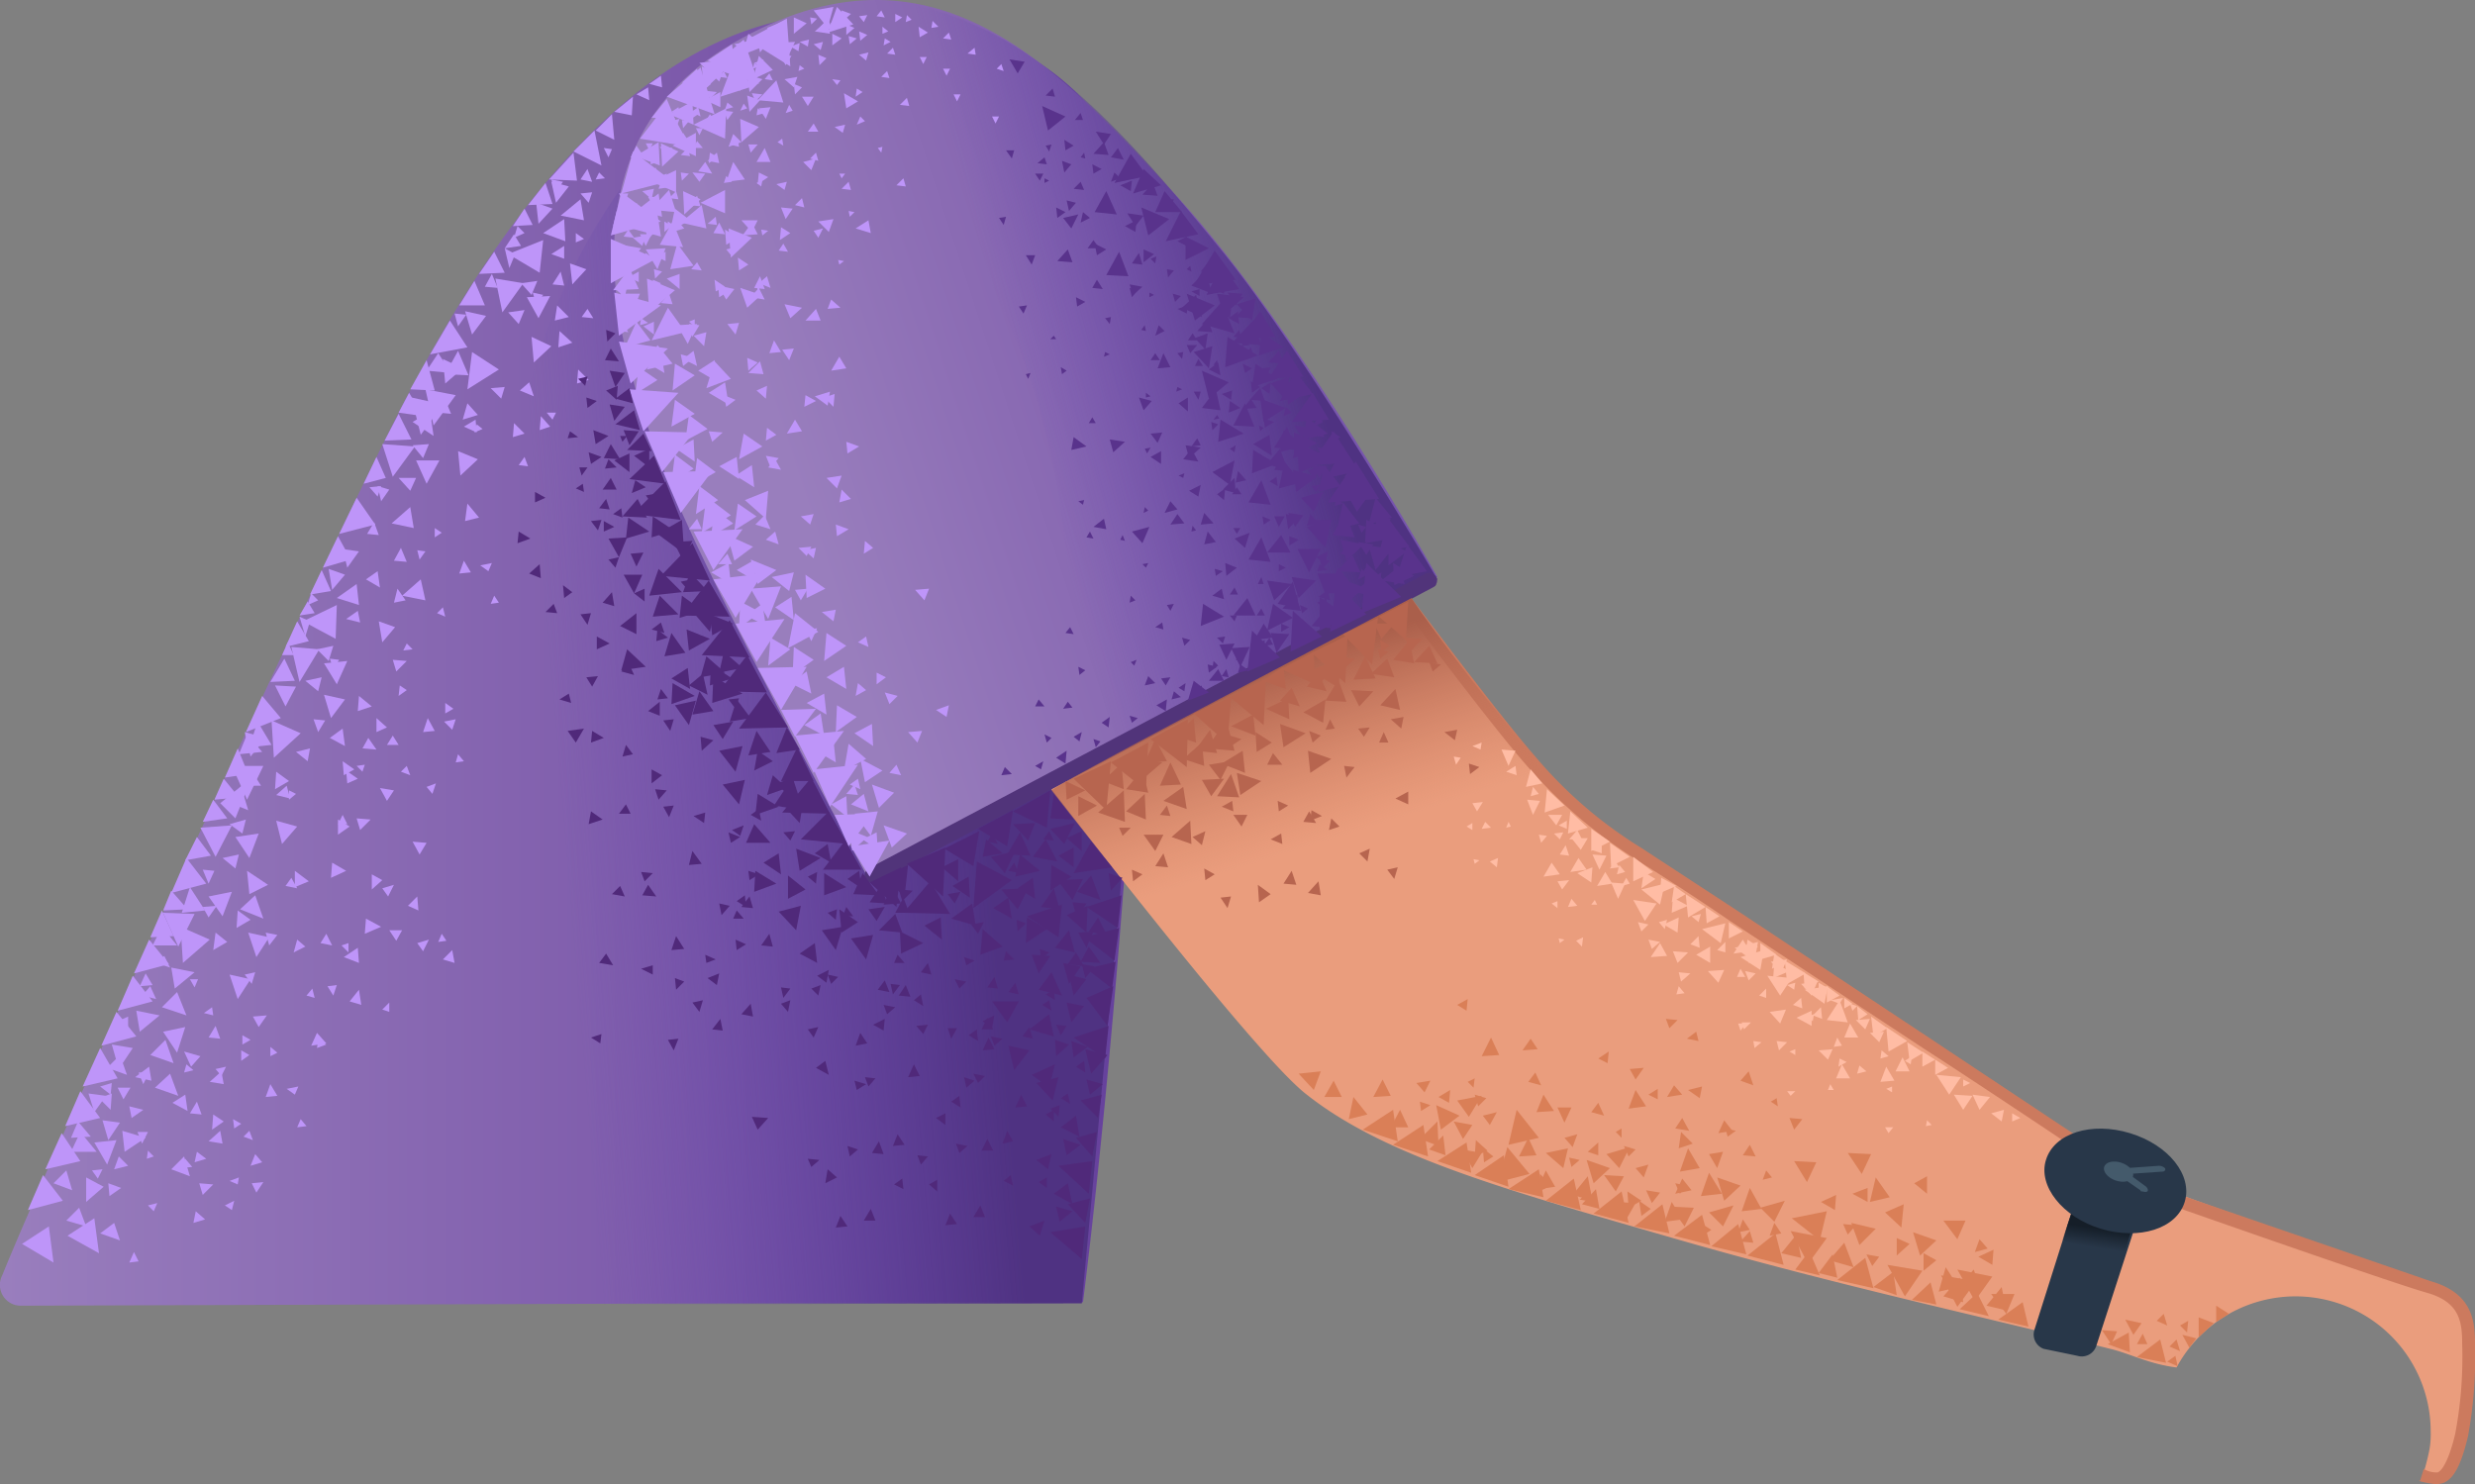 <svg xmlns="http://www.w3.org/2000/svg" xmlns:xlink="http://www.w3.org/1999/xlink" width="212.29" height="127.295" viewBox="0 0 212.29 127.295">
  <rect x="0" y="0" width="212.29" height="127.295" fill="#808080" stroke="none"/>
  <defs>
    <linearGradient id="linear-gradient" y1="0.5" x2="1" y2="0.5" gradientUnits="objectBoundingBox">
      <stop offset="0" stop-color="#997ebd"/>
      <stop offset="0.569" stop-color="#7c59aa"/>
      <stop offset="1" stop-color="#603b99"/>
    </linearGradient>
    <linearGradient id="linear-gradient-2" x1="0.284" y1="0.52" x2="-0.14" y2="0.552" gradientUnits="objectBoundingBox">
      <stop offset="0" stop-color="#cc7a5e" stop-opacity="0"/>
      <stop offset="0.924" stop-color="#aa5f4b"/>
    </linearGradient>
    <linearGradient id="linear-gradient-3" x1="0.106" y1="0.579" x2="0.748" y2="0.478" gradientUnits="objectBoundingBox">
      <stop offset="0" stop-color="#6a4bb4" stop-opacity="0"/>
      <stop offset="1" stop-color="#4f3282"/>
    </linearGradient>
    <linearGradient id="linear-gradient-4" x1="0.188" y1="0.538" x2="1.083" y2="0.194" gradientUnits="objectBoundingBox">
      <stop offset="0" stop-color="#997ebd"/>
      <stop offset="0.569" stop-color="#7c59aa"/>
      <stop offset="1" stop-color="#6a4bb4"/>
    </linearGradient>
    <linearGradient id="linear-gradient-5" x1="0.329" y1="0.463" x2="0.752" y2="0.322" xlink:href="#linear-gradient-3"/>
    <linearGradient id="linear-gradient-6" x1="0.521" y1="0.574" x2="0.34" y2="0.152" xlink:href="#linear-gradient-2"/>
    <radialGradient id="radial-gradient" cx="0.511" cy="0.46" r="0.931" gradientTransform="matrix(0.637, -0.083, -0.042, -0.792, 16.962, -9.203)" gradientUnits="objectBoundingBox">
      <stop offset="0.288" stop-color="#aa5f4b"/>
      <stop offset="0.967" stop-color="#cc7a5e" stop-opacity="0"/>
    </radialGradient>
    <linearGradient id="linear-gradient-7" x1="0.438" y1="0.764" x2="0.534" y2="0.353" gradientUnits="objectBoundingBox">
      <stop offset="0" stop-color="#151e28" stop-opacity="0"/>
      <stop offset="0.998" stop-color="#151e28"/>
    </linearGradient>
  </defs>
  <g id="_161" data-name="161" transform="translate(-152.01 -96.506)">
    <path id="Path_15240" data-name="Path 15240" d="M199.3,108Z" fill="#fff"/>
    <path id="Path_15241" data-name="Path 15241" d="M153.8,208.5l91.1-.3s3.3-25.1,5.1-61.1c1-19.4,7.5-47.8-24.1-49.4-12.7-.7-26.7,7.9-40.7,36.2-8.9,17.9-28.7,61.4-33,72a1.782,1.782,0,0,0,1.6,2.6Z" fill="url(#linear-gradient)"/>
    <path id="Path_15242" data-name="Path 15242" d="M360.5,211.9c-1.8-3-10.6-7.3-13.4-7.7-22.3-3.3-45.5-15.8-45.5-15.8-6.7-2.7-16.9-11.7-19.3-14-4.7-4.5-24.2-18.7-24.2-18.7L242,164.4,260.7,187c6.6,8.1,21.5,11.8,25.7,13,5.7,2,21.4,6.2,34.9,9.4,4.9.9,11.6,2.9,17.4,4.5a11.592,11.592,0,0,1,21.8,5.5,12.7,12.7,0,0,1-.5,3.4c.2.1.7-.2.8-.3,2-5.3,1.1-8.5-.3-10.6Z" fill="url(#linear-gradient-2)"/>
    <path id="Path_15243" data-name="Path 15243" d="M211.8,105.6s-17.6,12.6-16.7,45.1c.3,11.6,0,17.1,1.1,32,1.3,16.2,1.1,25.7,1.1,25.7l47.5-.1,4.7-50.3-37.7-52.4Z" fill="url(#linear-gradient-3)"/>
    <path id="Path_15244" data-name="Path 15244" d="M362.2,207.7c-1.9-1.1-6.3-2.2-9.4-3.5-7.4-3.2-13.5-4.8-18.8-7.3-3-1.5-41.3-27.5-45.6-30.1-5.6-4.1-27.3-35.2-27.3-35.2l-31.5,16.1s28.7,38.3,34.5,42.7c6.7,5.3,17.2,8.2,31.4,12.3s26.5,6.7,37.5,9.5c1.7.4,3.3,1.3,5.7,1.6a11.592,11.592,0,0,1,21.8,5.5,7.566,7.566,0,0,1-.1,1.5,19.444,19.444,0,0,1-.5,2c.1.2.4.4.5.5,3.6,1.7,4.8-14,1.8-15.6Z" fill="#ea9d7d"/>
    <path id="Path_15245" data-name="Path 15245" d="M360.9,223.8c-.3,0-1.8-.3-1.3-.3l.3-1a2.1,2.1,0,0,0,1.2.3c.7-.3,1.3-2.4,1.5-3.3a35.1,35.1,0,0,0,.6-7.7c0-1.9-.2-3.6-3-4.4-3.2-.9-23.4-8-24.2-8.3l-.1-.1c-.1-.1-12.9-8.7-18.8-12.5l-16.7-11c-3.5-2.4-6.5-4.3-7.8-5.1l-.3-.2a42.062,42.062,0,0,1-9.4-8.1c-3.6-4.1-13.4-17.3-13.5-17.5l.8-.6c.1.1,9.9,13.3,13.5,17.4a37.679,37.679,0,0,0,9.2,7.9l.3.2,7.8,5.1,16.6,11,18.8,12.5,24.1,8.3c3.5,1,3.8,3.3,3.8,5.3a37.785,37.785,0,0,1-.6,8c-.5,2.1-1.1,3.6-2.1,4a1.952,1.952,0,0,1-.7.1Z" fill="#cc7a5e"/>
    <path id="Path_15246" data-name="Path 15246" d="M275.3,146s-11.8-21.1-22.2-32.5c-10.4-11.3-21.1-23.2-38.2-13.3s-8.8,30.8-3.3,42.7c5.6,11.9,14.8,28.8,14.8,28.8Z" fill="url(#linear-gradient-4)"/>
    <path id="Path_15247" data-name="Path 15247" d="M220.9,97.8s11.4,9.5,18.7,29.1a64.309,64.309,0,0,1,2.5,36.6l33.2-17.3s-11.4-19.5-18.5-28.2-13.5-16-21.3-19.4a19.372,19.372,0,0,0-14.6-.8Z" fill="url(#linear-gradient-5)"/>
    <path id="Path_15248" data-name="Path 15248" d="M275.2,146.6a.637.637,0,0,0,0-.6.759.759,0,0,0-.9-.3L226.5,171a.806.806,0,0,0-.3.9c.1.3.5.4.9.3l47.8-25.3q.3-.15.3-.3Z" fill="#51347a"/>
    <g id="Group_1187" data-name="Group 1187">
      <path id="Path_15249" data-name="Path 15249" d="M245.1,122.4l-.7.4-.1-.8Zm-1.5-4.5.4,1.1-1.3-.1Zm18.1,8.7.4,1.1-1.3-.1Zm6.5,9.8.4,1.1-1.3-.1Zm-8.1-6.6.4,1.1-1.3-.1Zm-1.2-7.1.4,1.1-1.3-.1Zm-3.3,1.2.4,1.1-1.3-.1Zm3-2.2-.6,1-.7-1.1Zm5.7,11.5-.6.8-.7-1Zm1.5,3.3-.6,1-.7-1.1Zm-2,4.2-.7,1-.6-1.2Zm5.8-2-1.2,1.7-1.1-2Zm.2,4.5-.6.9-.7-1.1Zm-5,.6-.7,1-.6-1.1Zm8.5,2.1-1.7.8-.1-1.9ZM250.1,115l-.7.9-.7-1.1Z" fill="#59338c"/>
      <path id="Path_15250" data-name="Path 15250" d="M247.3,108l-.6.9-.7-1.1Zm-7.4-6.2-.6,1-.7-1.2Zm13.4,12.8,1.5,2-2.8.6Zm-4.3-4.9,1.4,1.9-2.8.6Zm7.8,9.5,1.5,2.1-2.8.5Zm6.3,9.1,1.5,2-2.8.6Zm4.1,6.6,1.4,2-2.8.6Zm3.3,5.6,1.4,2.1-2.8.5Zm-19.6-28.3.4,1.1-1.3-.1Zm4.9,6.6.4,1.1-1.2-.1Zm3.7,5.2.7,2.1-2.5-.2Zm-3.3-1.3-1.7,1.3-.7-2.3Zm1.2,6.6-1.7,1.4-.6-2.4Zm-5.1-14-1.8,1.4-.6-2.4Zm-8.9-8.8-1.5,1.2-.5-2.1Zm4.4,8.4-1.9-.2,1-1.8Z" fill="#59338c"/>
      <path id="Path_15251" data-name="Path 15251" d="M248.8,120.2l-1.9-.1,1.1-2Zm10.8,12.9-1.8-.1,1-1.9Zm1.4,6.7-1.9-.2,1.1-1.9Zm0,4.9-1.9-.2,1.1-1.9Zm6.6,4.7-2.4,1.2v-2.9Zm.6-6.8-1.9-.2,1.1-1.9Zm-5-7.5-1.9-.2,1.1-1.8Zm0,3.6-.3-1.9,2.1.6Zm-16.5-30,.4,1.1-1.3-.1Zm-7.3,14.1.7-.1-.3.7Zm10.6-3.6-.9-.1.6-.9Zm2.7-5.6-.3.7-.6-.7Zm-7.8,1.1.6.5-.8.4Zm-1.4,13.6-.4.3-.1-.6Zm-1.1-3,.2.3h-.5Zm-2.4,3.3.4-.1-.2.5Zm4.1-19.6-.7.4-.1-.9Zm-1.8-4.9.2.7-.8-.1Zm-4,5.3h.7l-.2.7ZM266,135l-.5.7-.5-.8Zm-3.7-3.6.5.5-.7.3Zm-1.4,6.4.6-.4.1.8Zm-.8-8.1-.7.5-.1-1ZM267,134l-.6.3-.2-.8Zm-7.6-5.9-.6.4-.2-.8Zm-1.1-3.3.2.7-.7-.1Zm1,1.5.2.6h-.7Zm-4.9,3.8h.6l-.2.7Zm5.9-2,.7-.1-.3.7ZM257,139.4l-.6-.5.7-.5Zm3.9-3.5-.5.5-.2-.7Zm-6.2-1.8.3.6-.8.1Zm5.7,18.3-.8-.5.9-.5Zm2.8-21.7-.6-.5.7-.4Zm-5.7,7.4L256,137l1.9-1ZM255,150.2l.2-1.9,1.8,1.1Zm5.9-19.9-.7-.5.8-.5Zm3.9,1.5-.7-.5.8-.4Zm5.5,9.7-.6-.5.8-.4Zm-1.7-3.1-.7-.5.8-.4Z" fill="#59338c"/>
      <path id="Path_15252" data-name="Path 15252" d="M252,157.5l-.8-.5.9-.5Zm-8.6,4.5-.8-.5.9-.6Zm20.8-13.3-.5.4-.2-.7Zm-6.3-1.8.3.6h-.7Zm2.3,1.8.3.6h-.7Zm.7,2.5.3.6-.8.1Zm4.1-5.7.2-.6.7.5Zm5.3,1.9-1.3-.8,1.5-1Zm-2.8-11.3-.6-.4.7-.4Zm-1,3.8.1-.7.6.5Zm-3.6-4.1.2-.7.6.5Zm6.3,5.9-.4.5-.3-.7Zm-11.3-6.4-.4-.3.5-.3Zm2.5-2.1-.3.3-.1-.5Zm-4-1.1.2.3-.5.1Zm-3.4-5.3.5-.1-.1.6Zm-.1,3.3.1-.4.4.2Zm3.6-2.2-.4-.1.3-.4Zm-9.7-4.1.5-.1-.1.6Zm-.1,3.3.1-.4.4.2Zm3.6-2.2-.4-.1.3-.4Zm.4-6.2.5-.2-.1.6Zm-.1,3.3v-.4l.4.2Zm3.6-2.2-.4-.2.3-.3ZM241.7,109l.5-.1-.2.6Zm-.1,3.2v-.4l.4.2Zm3.5-2.1-.4-.1.3-.4Zm-1.7,40.7.4-.5.3.6Zm5.9,2.8-.3-.3.5-.2Zm.1-5.6-.5.2.1-.6Zm-.9-5.1-.4-.1.2-.4Zm-3.5-3.5-.1.4-.4-.3Zm.2,3.2.3-.5.3.6Zm5.1,2.6-.3-.3.5-.1Zm.2-4.9-.4.2.1-.5Zm-5.1-7.5.3-.5.3.5Zm5,2.6-.2-.4.5-.1Zm.3-4.9-.4.1v-.4Zm1.7,18.4-.3-.5.6-.1Zm2.2-6.9-.4.1.1-.5Zm-1-4.9-.1.4-.4-.2Zm9,6.2v-.8l.8.3Zm5.1.9-.7-.2.5-.6Zm-2.5-6.1-.3.6-.4-.5Zm-4.7-4.9-.1-.8.9.3Zm5.1.8-.7-.1.5-.6Zm-2.5-6-.3.6-.5-.6Zm2.6,19.4,1.1-2.2,1.7,2.2Zm3.2-1.8.4-.6.5.6Zm3.3,1-.5-.5.7-.3Zm-.6-2.9-.6.4-.1-.7Zm-24.5,15.2-.6-.4.7-.5Zm2.5-.8-.5.4-.2-.6Zm-3.2,2-.4.5-.2-.7Zm-2.8-3.4.4.5-.8.1Zm6.6-1.4.3-.8.6.6Zm2.3,1.2.2-.7.6.5Zm5.7-2.3.2-.7.7.5Zm-4.6,1.6-.5-.3.6-.4Zm1.5.2-.5-.3.5-.4Zm-1-4.6-.5.5-.2-.7Zm-13.3,5.7.3-.6.5.6Zm3.8,3-.5-.4.7-.4Zm.5-6.1-.5.4-.1-.7Zm6.9,1.3-.4-.6.8-.1Zm4.5-1.7-.5.3.1-.7Zm-4.8-3.7.1.6-.7-.2ZM237.9,163l.3-.7.6.6Z" fill="#59338c"/>
      <path id="Path_15253" data-name="Path 15253" d="M241.3,162.5l-.5-.3.7-.4Zm.9-2.7-.4.4-.2-.7Zm13.5-5.6-.1-.7.8.2Zm3-1-.7-.1.4-.6Zm-1.3,1.4-.6-.1.4-.6Zm.7-5.3-.2.5-.4-.5Zm9.3-.6-.2.5-.4-.5Zm-1.2-7.6-.5,1.3-1.1-1.3Zm-9.1,10-.2.6-.5-.5Zm4.8-.4V150l.7.3Zm1.7.1v-.7l.7.3Zm-1.9-5.3v-.6l.6.3Zm-1.3-4-.1-.7.7.3Zm5.7,7.8-.5-.1.4-.5Zm-2.6-.6-1.9-.4,1.3-1.9Zm.5-2.2-.2.4-.4-.4Zm-7.7-.6-.1-.6.7.2Zm4.1.7h-.5l.3-.6Zm-2-4.8-.3.5-.3-.5Zm-4.5-19.1-.1.7-.8-.4Zm-5-1.5.7.2-.5.6Zm1.8,6.2.4-.6.4.6Zm6.9-4.4-.1.8-.8-.4Zm-5-1.3.7.2-.5.5Zm1.9,6.2.3-.6.4.6Zm-.4-1.1-.3-.7h.9Zm5.1-.7-.7.1.3-.8Zm-4.3-4.8v.6l-.7-.4Zm-5.4-5.9-.1,1-.9-.5Zm-6-1.7.8.2-.6.7Zm2.2,7.5.4-.7.5.8Zm1.2-3.3-.8.5-.2-1Z" fill="#59338c"/>
      <path id="Path_15254" data-name="Path 15254" d="M244.7,112.1l.3.7-.9-.1Zm-4.7,6.3h.8l-.3.8Zm3.4-3.7-.7.5-.1-.9Zm-1.8-4.7.2.6-.8-.1Zm-3.9,5.2.6-.1-.2.7Zm8.8-4.2-.7.4-.1-.8Zm-1.8-4.8.2.6h-.7Zm-3.9,5.2h.7l-.3.6Zm8.3.6-.1.9-.9-.5Zm-6-1.7.8.3-.6.7Zm2.2,7.5.5-.7.5.7Zm11.8,3.2-.1.7-.8-.3Zm3.7,4.7v.8l-.8-.4Zm-7-8.9v.8l-.8-.4Zm-6.2-5.5.5.5-.8.3ZM265,132.2l.5.5-.8.4Zm-12.9-12.6.6.1-.5.6Zm1.8,6.1.4-.6.4.6Zm6.9,8.3v.8l-.8-.4Zm3.8,4.9v.7l-.8-.4Zm-6.9-8.9-.1.8-.8-.5Zm-6.3-5.6.5.5-.8.4Zm17.4,20.9.5.5-.8.4Zm-12.9-12.6.6.2-.5.5Zm1.8,6.2.4-.6.4.6Z" fill="#59338c"/>
    </g>
    <g id="Group_1188" data-name="Group 1188">
      <path id="Path_15255" data-name="Path 15255" d="M216.3,100l-.2,1.1-1.1-.8Zm-5,19.6.5-.6.4.7Zm-6.2,5.3.4-.6.4.7Zm9.7-6.4-.5-.6.8-.2Zm-2.6-15.2.8.4-.8.7ZM207.4,116l.9.3-.8.8Zm-2.4,1.6.9.3-.8.7Zm12.8-18.7,1.5-.6-.1,1.8Z" fill="#be95f9"/>
      <path id="Path_15256" data-name="Path 15256" d="M221.8,97.4l1.7-.3-.5,1.8Zm-1.7.6,1.1.5-1.1.9Zm3.3,1.4.8.4-.8.6Zm.8-2,.8.3-.8.7ZM207.3,108l.5-.5.3.7Zm4.4-2.6-.8-1.1,1.5-.4Zm-1.7,2.1-.5-.6.8-.2Zm-.8,3.9-.1.9-.9-.5Zm-3-.8.6.6-.9.3Zm4.2.7.7.1-.6.6Zm9.7-7.6.7.3-.6.6Zm2.1-2.5.7.3-.6.6Zm2.6-1.6.7.2-.6.5Zm.9-.4.7.3-.6.5ZM208,120.5l.7.3-.6.6Zm-2.1,1.2.8.2-.6.7Zm3.2-3.6v.8l-.8-.4Zm-1-3.8v.8l-.8-.4Zm-2.6,2.5.4-.6.5.7Zm18.6-13.4-.3.4-.4-.5Zm-3.5-1.3.4.3-.5.2Zm-1.9,6.6.4-.3.1.6Zm1-3.2.3.5-.6.2Zm-2.8,6.7.5-.2-.1.5Zm-5.8,11.9.5-.2v.6Zm6.3-7.4-.1-.5.6.1Zm-.4,4.7-.1-.5.5.1Zm7-2.2-.1-.4.5.1Zm-12.2-5.9.3.9-1-.1Zm-2.6-8.3.7,1.7-2-.1Zm9.7-4.7.2.9-1-.2Zm-13.8,12.8h.8l-.3.8Zm5,5.7.1-.7.7.5Zm-1.8-7.9-.3,1.2-1.1-.8Zm-.2,1.8-.2.9-.8-.7Zm-1.5-.7-.3.8-.7-.8Zm6.3-2.4.7.4-.8.5Zm-8.3,6.3.3-1.3,1.1.9Zm20-17.3.7.3-.7.6Zm-6.9,1.2.4-.5.4.6Z" fill="#be95f9"/>
      <path id="Path_15257" data-name="Path 15257" d="M227.2,97.9l.4-.5.3.6Zm-1.1.5-.4-.5.7-.1Zm-4.7,1.5-.1.6-.7-.4Zm1.5-1.6.3,1.1-1.3-.2Zm-2.3,1.9-.1.7-.7-.4Zm-3.1,1.4-.1.7-.7-.4Zm-.6-2,1.2.3-.9,1.1Zm4.6-1.6.6.1-.5.5Zm-3.9,5.3.4-.5.3.6Zm5-3.2-.2.7-.6-.5Zm5.3-.3.5.3-.6.3Zm-4.7-1.2.4-.5.3.7Zm3.3,2.4-.2.7-.6-.5Zm-1,3.1.5.3-.6.4Zm3.3-6.4.6.3-.6.4Zm-1.2,5.4.5-.5.2.6Zm.6-3.9-.5.2v-.6Zm4.3-.4-.6.1.1-.6Zm-2.3-.6-.5.2.1-.6Zm3.2,1.1.2.6-.7-.1Zm2.2,1.3.1.6-.7-.1Zm-4-1.3-.7.4-.1-.9Zm-3,1.3.2.6-.7-.1Zm2.3.8h.6l-.3.6Zm2,1h.6l-.3.6Zm5-.4.2.6-.6-.2Zm-4.1,2.6h.6l-.3.6Zm3.3,1.9h.6l-.3.6Zm-22.3-6.2.3,2.2-2.4-.8Zm-1.9,2h.6l-.3.6Zm2.6-.8h.7l-.3.7Zm-1.3,4.4.2-.6.5.4Zm-5,10.2.1-.6.6.4Zm5.5-12.1.2-.6.5.4Zm-4.5.1.2.7-.8-.1Zm3.8,3,.2.7-.8-.1Zm-2.2-4.7.4,1.4-1.7-.2Zm-.8,6.8.2.7-.8-.1Zm2.4,5.9.1.7-.8-.1Zm5.4,2.9.4-.6.4.7Zm3.4-1.1-.4-.6.8-.2Zm2.7-1.8-.1-.5.5.1Zm-4.1-1.6.2.8-.8-.2Zm4-1.4.2.7-.8-.1Zm4.7-.3.2.7-.8-.1Zm.3-6.9.2.7-.8-.1Zm-22.4,3.9h.6l-.3.6Zm.8-.8.1-.6.6.4Zm-.4,2.6.1-.6.6.4Zm-1,9.2v.9l-.9-.4Zm1.3-.2.7.2-.6.6Zm-2.3,3.1v.6l-.8-.3Zm3.6-1,.3.9-1-.1Zm-3.9-2.3-.3.9-.7-.7Zm.3,1.7-.2.9-.8-.7Zm1.1,3.3.1-.6.6.4Zm.4-5.6.1-.6.5.4Zm8-10.4.1.7-.8-.2Zm-3.6-.9h.6l-.3.6Zm2.4,4.7.2-.6.5.5Zm-8-2.2.5-1,.7,1Zm5.2-3.9.6-.4.2.8Zm-1.7,0,.6-.4.2.8Zm7.2-.9-.3-.7.9.1Z" fill="#be95f9"/>
      <path id="Path_15258" data-name="Path 15258" d="M216.1,102.9l1.3.4-1.1,1.1Zm.6-1,.4.3-.5.2Zm-.9,3.5.3.4-.6.2Zm-2.1-2.3.4-.5.3.6Zm-.8,1.9-.3-.7.9.1Zm1.5,1.8-.3-.8.8.1Z" fill="#be95f9"/>
      <path id="Path_15259" data-name="Path 15259" d="M216.4,109.6l-.2-.7h.8Zm-2.6-5.2v1.3l-1.3-.6Zm-4.1,4.8-.5.7-.6-.8Zm2.8,2.2-.5.7-.6-.8Zm7.4-10.1-.5.8-.5-.9Zm1.9,3.5-.5.8-.5-.8Zm-6.3-1.3v.8l-.8-.4Zm-5,3.3.6.1-.5.6Zm2.1,0,.3-.5.4.5Zm-1.1,2.4.3-.6.5.6Zm4.6-2,.6.1-.5.5Zm11.2,2,.4-.1-.1.5Zm-3.3,2.2h.5l-.3.4Zm-2.2-4.3.4.7h-.9Zm-2.3,5-.2.7-.7-.5Zm5-4.9-.2.7-.7-.5Z" fill="#be95f9"/>
      <path id="Path_15260" data-name="Path 15260" d="M221.5,110.1l.5-.5.2.7Zm4.3-3.6.4.4-.7.3Zm-15.5,2,.3-.6.4.6Zm-1.3,7,.6.4-.6.5Zm1-2.6.2.7-.8-.1Zm-3,2.2.3.7-.9-.1Zm.6-1.7h.6l-.2.7Zm.9-.7.2-.6.5.5Zm-.9,2.4.3-.5.4.5Zm-1.3-.6.3-.6.4.6Zm10.6-8.1.1-.6.6.4Zm-6.3,6.5,1.5.7-1.4,1.3Zm-1.9-4.1,1.5.7-1.4,1.3Zm-2.3,6.1-.3.9-.8-.8Zm7.8-2.1v2l-2.1-.9Zm-2.8-7.6.1,2-2.1-.9Z" fill="#be95f9"/>
      <path id="Path_15261" data-name="Path 15261" d="M214.4,101.6l-.7,1.9-1.7-1.6Zm-5.9,7.1.1,2-2.1-.8Zm1.5,2.4V113l-2.1-.9Zm1.7-3.2v2l-2-.9Zm-2.3,4.9.6,1.9-2.2-.2Z" fill="#be95f9"/>
      <path id="Path_15262" data-name="Path 15262" d="M208.5,113.1l.3,2-2.1-.6Zm7-6.4,1.6.7-1.5,1.3Zm-5.6,7.7,1.3,1-1.7.9Zm6.2-9.7,1.1.4-.9,1Zm-4.2,6.5.6-.8.6,1Zm9.7-.1-.7-.7,1.1-.3Zm1.9,4.2-.4,1.1-.9-.9Zm-6.4-4,.8.4-.9.6Zm0,9.5.7-.6.3,1Zm1-10.4h-1.2l.7-1.2Zm2.3-7.3-.3.9-.8-.7Zm-9.3,2.7.8.5-.9.6Zm1.1-3.6,1.6.7-1.4,1.3Zm2.7-.3,1.7,2-2.8.9Zm8.9-4.8,1.4,1.5-2.2.7Zm-9.5,8.7-.1,2.6-2.7-1.2Zm2.8-4.5,1.2,1.2-1.7.8Zm-.9-1.9,1.3,1.1-1.8.7Zm.8,16-.5,1-.9-1Zm-2.8,1.2-1-.1.5-.9Z" fill="#be95f9"/>
      <path id="Path_15263" data-name="Path 15263" d="M219,116l.8.5-.9.6Zm-4.1-8,.7.7-1.1.4Zm-1.9-5.7,2.8-2.4,1.3,3.8Zm-3.8,2.5,2.9-2.5,1.2,4Zm-2.3,3.6,2.3-3,2,3.7Zm13.3-8.3-.8,1.7-1.5-1.6Z" fill="#be95f9"/>
      <path id="Path_15264" data-name="Path 15264" d="M216.1,99.9l3.4-1.8.3,4.1Zm-10.8,13.2,1-3.6,3.3,2.5Zm10.6-1.2-1.6.2.6-1.7Zm-4,16.4,1.4-.9.3,1.9Z" fill="#be95f9"/>
      <path id="Path_15265" data-name="Path 15265" d="M207.3,127.5l1.4-.9.3,1.9Zm6,0,1.4,1.5-2.1.8Zm-6.7-3.4,1.2,1.6-2.2.6Zm-.6-4.6.8,1.8-2.2.1Z" fill="#be95f9"/>
      <path id="Path_15266" data-name="Path 15266" d="M206.8,128l1.6,1.1-1.9,1.2Zm3.1-.3,1.7,1-1.9,1.3Zm-1.5-1.6,1.3,1.6-2.2.5Zm1.5,4.7,1.7,1.2-2,1.1Zm2.3-16.7.4,2-2.2-.5Zm-.7,5.2-2,.3.6-2.2Z" fill="#be95f9"/>
      <path id="Path_15267" data-name="Path 15267" d="M210.6,117.7l-2-.2,1.1-2Zm-.5,6.7,1.7-.1L211,126Zm2.7,5.8,1.4-.9.3,1.9Zm-3.6-9.8,1.1-.4v1.3Zm1.4,7.5-.2-1,1.1.3Zm7-6.6-.9-.1.5-1ZM222,123l.4,1h-1.3Zm-7.6,1.3,1-.1-.3,1Z" fill="#be95f9"/>
      <path id="Path_15268" data-name="Path 15268" d="M221,131.4l.1-1,.9.5Zm5.5-16,.2,1.1-1.3-.4Zm-7.5-1.1,1,.1-.6.9Zm4,8.7.3-.8.8.7Zm-8.5-6.9,2,.8-1.8,1.7Zm1.9,5.9.7-.8.5,1Z" fill="#be95f9"/>
      <path id="Path_15269" data-name="Path 15269" d="M215.3,116.9l-1,.6-.1-1.3Zm-1.8-7.3.2.9-1-.2Zm-6.6,7h1l-.5,1Zm18.7-11.4-1,.6-.2-1.3ZM223,98.1l.4.9-1.1-.1Zm-5.9,7.7,1-.1-.4,1ZM215,121.3l-.7.9-.7-1.2Zm-4.9-5.9.6.7-1,.3Zm-2.9,9.1.9-.4v1.1Zm-2-2.8h1.7l-.7,1.7Zm2.3-1.3,2.4,1-2.2,1.9Zm1.8,2.5,1.5,2.1-2.9.7Zm-1-8.7.4,2.6-2.9-.8Zm-.9,3.7,1.7-.1-.7,1.8Zm-2.1-.4,1.7.3-1.2,1.6Zm11.9,10,.3,1.1-1.3-.1Z" fill="#be95f9"/>
      <path id="Path_15270" data-name="Path 15270" d="M215.1,130.8l-.8.6-.2-1Zm4-4.3,1-.1-.4,1Zm-11.7-9.8-.3.9-.8-.7Zm3.7,7.6.9.1-.6,1Zm7.5-20.9.6,1.9-2.2-.2Zm-14.2,13.3.9-3.7,3.4,2.5Zm0,4.1V117l3.9,1.7Zm.7,4.5-.4-3.7,4,1.1Zm1,4.1-1-3.6,4.2.6Zm1.1,4.1-1.2-3.6,4.2.3Zm7.3-12-.8.5-.1-1Zm2.8.3-1.2,1.1-.6-1.7Z" fill="#be95f9"/>
      <path id="Path_15271" data-name="Path 15271" d="M216.2,119.2l-.8.5-.1-1.1Zm-2,1.9-.8.4-.1-1Zm6.6,1.8-1,.9-.5-1.2Zm-4.3-7.3.5,1-1.3.1Zm-5,9.7,1.1-.3-.2,1.2Zm2.2,11.2,1.5-.8.2,1.9ZM210,135l1.5-.8.1,1.9Zm1.8,6,.4.9h-1.1Z" fill="#be95f9"/>
      <path id="Path_15272" data-name="Path 15272" d="M215.8,133.7l1.6,1.1-2,1.1Zm-5.9,1.8,1.6,1.2-1.9,1.2Zm1.9.3,1.6,1.2-1.9,1.1Zm-.7-3.7,1.6,1.2-1.9,1Zm2.2,8.1,1.6,1.2-1.9,1.1Zm-1.3-2,1.6,1.2-1.9,1.2Zm3.1-.9,1.4-.9.2,1.9Zm-4.5-10,.9-.7.3,1.3Zm2.5,7.1-.3-.9,1.2.1Zm5.9-7.7-1,.1.4-1.1Zm5,.4.6,1-1.3.2Zm-7.1,2.9.9-.4-.1,1.1Zm7.8,5.4-.1-1,1.1.4Zm-4.5-2.9.6,1-1.3.2Zm-1.4,3.3-.7.8-.4-1Zm3.9-5.2.9-.3-.1,1.1Z" fill="#be95f9"/>
      <path id="Path_15273" data-name="Path 15273" d="M208.8,137l-1.5-3.5,4.2.1Zm1.6,3.5-1.5-3.5,4.2-.1Zm12.5,14.1,1.5-.9.2,1.9Zm-3.1.5,1.4-1,.4,1.9Zm1.2,3.6,1.4-1,.3,1.9Zm.2-1.9,1.5-.8.2,1.8Zm1.7-6,1.7,1.1-1.9,1.3Zm-4.8.4,1.7,1-1.9,1.4Zm-2.6-3.1,1.7.9-1.8,1.4Zm4.7,11.6-1.2-2.3,3-.1Zm3.6-2.7,1.7,1-1.8,1.3Zm-3.7-5,1.7,1.1-1.8,1.3Zm4.7,8.3,1.5,1.3-1.9,1Zm-9.5-20.6,1.6,1.1L215,142Zm3.3,5.7-1.6,1.2-.6-2.1Zm-2-2-1.6,1.2-.6-2.2Zm1.9,5.2,1.4-.9.2,2Zm6.8,10.8,1.5-.8.1,1.9Zm-3.3,1.5,1.5-.9.2,1.9Zm-5.2-19.4.8-.8.5,1.2Z" fill="#be95f9"/>
      <path id="Path_15274" data-name="Path 15274" d="M220.7,148l-.5-.9,1.1-.1Zm4.3-8.7-1,.3.2-1.1Zm-9.1.1,2-.8-.2,2.4Zm7.9,3.1-.1-1,1.1.4Zm.4-5.2-.4,1.1-.9-.9Zm-6.4-4.1.8.6-.9.5Zm-.1,9.6.8-.7.3,1.1Zm5.5-12.7-.2,1.2-1.1-.8Zm-7.1-2.9.9.4-.8.7Zm1.8,9.4.6-.7.5.9ZM216,149.3l1.4-1,.3,1.9Z" fill="#be95f9"/>
      <path id="Path_15275" data-name="Path 15275" d="M216.4,147l2.6-.2-1.1,2.8Zm3.8,2.1,2,1.6-2.6,1.4Zm-7.6-10,2.1,1.6-2.5,1.5Zm2.6,6.3,1.4-.8.3,1.8Zm-2.2.2,1.5-.8.2,1.8Zm16,10.6-.7.7-.4-1Z" fill="#be95f9"/>
      <path id="Path_15276" data-name="Path 15276" d="M214.4,144l.4.9h-1.2Zm6.7,6.5,1-.1-.5,1.1Zm-7.9-5.1-1.7-3.3,4.2-.2Zm1.9,4.1-1.9-3.3,4.2-.5Zm1.8,3.8-1.8-3.3,4.2-.4Zm2.1,4.1-2-3.6,4.2-.1Zm2.8,5.4-1.6-3.2,4.2-.4Zm.2-19.3-.2.9-.8-.7Z" fill="#be95f9"/>
      <path id="Path_15277" data-name="Path 15277" d="M220.1,145.6l-.4,1.6-1.5-1.2Zm3.6,3.2-.2,1-1-.8Zm-1.9-8.2-.3.9-.8-.7Zm-.2,2.8-.4.8-.7-.7Zm3.3,24.3,1.5.6-1.3,1.2Zm3.8-3.2-1.3,1.3-.6-2Zm1.1,3.5-1.3,1.2-.7-1.9Zm-7-21-1.6.8-.1-2Zm4.9,15.6-1.5,1-.4-2Zm3.4-3.4-.4,1-.8-.9Zm-5.5-4.1.7.6-.9.5Zm-.7,8.7.7-.5.2.9Zm6.8-16.8-.4,1-.8-.9Zm-5.5-4.1.7.6-.8.5Zm-.6,8.7.7-.5.2.9Zm7.8,5.4-.2,1-.9-.6Z" fill="#be95f9"/>
      <path id="Path_15278" data-name="Path 15278" d="M227.2,154.2l.8.4-.8.6Zm1.1,8.6.6-.7.4.9Zm-2.3,5.7,1.2-.6.1,1.5Z" fill="#be95f9"/>
      <path id="Path_15279" data-name="Path 15279" d="M225.3,166.3l2-.2-.6,2.1Zm-.3-.8,1.1-.9.4,1.5Zm-1.7,0,1.3-.7.1,1.8Zm2-1.7.3.9-1-.1Z" fill="#be95f9"/>
      <path id="Path_15280" data-name="Path 15280" d="M223.2,165.7l-1.4-3.2,3.8-.4Zm1.6,3.4-1.2-2.7,3.3-.1Zm1.8,2.6-1.6-2.6,3.3-.5Z" fill="#be95f9"/>
    </g>
    <g id="Group_1189" data-name="Group 1189">
      <path id="Path_15281" data-name="Path 15281" d="M261.1,135.6l-1.6-1,1.4-.8Zm1.2-4.8-1.3-1.4,1.6-.6Zm-3.6,2.9-2.2.7.2-1.9Zm3.4-7.4-2.1.7.2-2Z" fill="#59338c"/>
      <path id="Path_15282" data-name="Path 15282" d="M258.7,122l-1.7,1.5-.6-1.8Zm5.7,7.9-1.9,1.3-.3-2Zm-2.1,1.6-1.9,1.2-.3-2Zm-.7-2.5-2.2.7.3-2Zm2.3,5.7-2.1.6.3-1.9Z" fill="#59338c"/>
      <path id="Path_15283" data-name="Path 15283" d="M265,134.5l-2,1v-1.9Zm-9.3-6.4-1.3-1.4,1.6-.5Z" fill="#59338c"/>
      <path id="Path_15284" data-name="Path 15284" d="M262.5,136.9l-1.8-.6,1.1-1.3Zm-7.1-10.4-.9-1,1.1-.4Zm3.2,5.1.7-.9.5.8Zm-8.9-1,1.1.3-.7.8Zm-1.2,3.8-1,.9-.3-1.1Zm5.4-2.6-.8-.7.8-.5Zm-2,8.7.5-1,.6.7Zm-.1-13.7.6,1.2-1.1.1Zm-1.8-5.7-.8.7-.3-.9Zm8.3,3.2-.9-.5.8-.6Zm1.1-.3-1.3-1.4,1.6-.5Zm-1.5,1.1-2.8-.8,1.7-1.9Zm-4.5-10.4h-2.3l.8-1.8Zm6.5,12.3-2.8,1,.2-2.6Zm-4.8-3.3-1.7-.8,1.2-1.1Zm.9-2-1.8-.7,1.2-1.2Z" fill="#59338c"/>
      <path id="Path_15285" data-name="Path 15285" d="M255,134.9l-1,.9-.3-1.1Zm3.2,2,.7.8-.9.2Zm-6.6-.6-.9-.6.9-.5Zm5.1-7.6-1-.5.8-.6Zm-2.3-7.7,1.8-3,1.8,2.5Zm4,4.6,1.7-2.4,1.3,2.2Zm2.4,3.4,1.6-2.4,1.4,2.2Zm-5.1-11.2-2,1v-2Zm-6.5-4.7.9-2.1,1.5,1.4Zm13.6,19.6,1.8-2.5,1.4,2.3Zm1.6,3.7,2-2.9,1.7,2.7Zm1.5,3.2,2.4-3.5,2,3.2Z" fill="#59338c"/>
      <path id="Path_15286" data-name="Path 15286" d="M256.3,129.9l.4,1.8-1.6-.2Zm5.2,6.4-2.1.8.1-2Zm.7-.2,1.4,1.8-1.9.5Zm7.8,3.1,1.4,1.7-2,.6Zm-2.8.4,1.4,1.8-1.9.5Zm-1.6-3.2,1.4,1.8-1.9.5Zm-3.1,5.5-.2-1.3,1.2.2Zm-.2,6,1-.4v.9Zm-6.7-5.8.7.9-1,.2Zm-10.4-7.3-1.3.3.2-1.1Zm6.1-.3-.6-.8,1-.1Zm-5.5,7.2.9-.7.2.9Zm19.9,1.8-1.6-1.8,2.1-.6Zm-13.3-2,.6-.9.6.8Zm5.5-4,.1,1.3-1.1-.3Zm.5-6-1,.4.1-1Z" fill="#59338c"/>
      <path id="Path_15287" data-name="Path 15287" d="M264.8,137.7l-.6-.9.9-.2Zm-20.3-22.8-.6,1.2-.7-.9Zm3.9-4.7-1.1-.2.6-.8Zm1.7,8.8v-1.1l.9.4Zm9.1,23.2-.4,1.3-.9-.8Zm3.1-5.3-1-.1.5-.8Zm3.1,8.4-.2-.9.9.2Zm.7-9.5-2.7,1.3-.1-2.6Zm-.2-2.1-2.1.5.3-1.9Zm-.4,5-.8,1.7-1.1-1.2Zm-10.5-.6-.2,1-.8-.5Zm-4.4,3.6-.6,1.4-.9-1Zm4.2-5.6-1.3-.2.7-.9Zm2.4,9.8-.1-1.1,1,.4Zm11.9-2.9.1-1.9,1.5.7Zm1.4,3.3,1.5-1.2.5,1.5Zm.6-1.3v-1.9l1.6.7Z" fill="#59338c"/>
      <path id="Path_15288" data-name="Path 15288" d="M272.7,143.2l1.7,2.3-2.6.5Z" fill="#59338c"/>
      <path id="Path_15289" data-name="Path 15289" d="M271.1,141l1.8,2.4-2.6.5Z" fill="#59338c"/>
      <path id="Path_15290" data-name="Path 15290" d="M270,145.4l-.6-2.1,2,.3Zm-4.2,2.3-.8-2h2Zm1.8.5-.2-1.9,1.6.6Z" fill="#59338c"/>
      <path id="Path_15291" data-name="Path 15291" d="M268.2,147.3l1.5-1.3.5,1.7Zm-2.3-3.5-.2,1.1-.8-.6Z" fill="#59338c"/>
      <path id="Path_15292" data-name="Path 15292" d="M269.2,144.8l3,2.9-3.4,1.4Zm-13.5,10.1.8-1,.5,1Zm2.7-1.2-.8-1.6,1.6-.1Zm3.1-1.2-.5-1.7,1.6.1Z" fill="#59338c"/>
      <path id="Path_15293" data-name="Path 15293" d="M257.2,153.1l-.6-1.3,1.3-.1Zm5.6-6.5-1.5,1.4-.6-1.7Zm2.1-.3-1.5,1.5-.6-1.8Zm4.1-3.1-1.5,1.4-.5-1.8Zm-3.8-1.7-1.1.1.3-1Zm5.6.4-.4-.9h.9Zm-5.7,5.8.8-.6.2.9Zm-9-6.3-1.1.1.3-1Zm5.6.3-.4-.9h.9Zm-5.7,5.9.8-.6.2.9Zm3.6,3.8.8-1.4.8,1.2Z" fill="#59338c"/>
      <path id="Path_15294" data-name="Path 15294" d="M260.7,150.6l.5-2.3,1.7,1.2Zm1.3-1.9,1.1-1.1.5,1.3Zm2.5,1.5,1.1-1.3.6,1.5Zm1.3-1.4-.8-.6.8-.4Z" fill="#59338c"/>
      <path id="Path_15295" data-name="Path 15295" d="M266.6,146.5l2.6,2.7-3.1,1.5Zm-3.7,2.4,2.5,2.2-2.7,1.3Zm-3.5,1.7,2.4,2.3-2.8,1.2Zm1.3-6.7,1.2-1.5.8,1.5Zm-6.8,12.7.5-1.7,1.3,1Zm3.9-7.3,1.2-1.5.7,1.5Zm6.5-3.7-1-2h2Zm2.4-.1,1.3-1.4.7,1.5Z" fill="#59338c"/>
    </g>
    <g id="Group_1190" data-name="Group 1190">
      <path id="Path_15296" data-name="Path 15296" d="M170.2,193.4l1-.7-.9-.6Zm-1.9,4-.5-1.7-1.1,1.1Zm-8.9,4.3-.6-1.6-1.1,1.1Zm2.9,1.2-.5-1.5-1.2.9Zm5.8-28.4-1.4-1.6-.7,1.7Zm-.9,3.1-1.3-1.6-.8,1.6Zm-6.9,17.7-1.4-1.7-.8,1.7Z" fill="#be95f9"/>
      <path id="Path_15297" data-name="Path 15297" d="M159.8,194l-1.1-1.3-.6,1.4Zm13.5-28-.6-2-1.4,1.2Zm1.3,9.3-.7-2-1.3,1.2Zm-6.6,8.3-.8-2-1.3,1.3Zm-2.3,0-2-.4.3,1.8Zm-1.2,10.5-2-.6.2,1.8Zm4.2-14.2-2-.4.3,1.8Zm-1.8,7.8-.7-2-1.3,1.3Zm-8.7,10.9-.5-1.7-1.1,1.1Zm4-10.4,1.2-1.8-1.8-.3Zm14-19.3,1.3-1.5-1.8-.5Zm-2.7-7.5,1.3-1.6-1.8-.5Zm6.9-3.3,1.2-1.6-1.8-.4ZM174,178.6l1.1-1.7-1.8-.4Zm-1.6,3.6,1.1-1.7-1.8-.4Zm4.1-25.1.9-1.7-1.8-.1Z" fill="#be95f9"/>
      <path id="Path_15298" data-name="Path 15298" d="M181.8,145.2l1-1.4-1.4-.2Zm-3.2,2.3,1.8-.3-.8-1.8Zm6.2,4.1,1.1-1.3-1.4-.5Zm-4.3-4.5,1.1-1.3-1.4-.5Zm-20.4,44.8,1-1.4-1.5-.2Zm1.2,2.4,1-1.5-1.5-.2Zm1.6-5.6-.6-1.7-1.1,1.1Zm4.4,1.8-.7-1.9-1.3,1.2Zm7.3,7.4-1,.1.4.8Zm-11-9,1.4.3-.2-1.2Zm-1,1.9.6-1h-1.1Zm.4,5.7-.8-.8-.4,1.1Zm9.3-20.4,1.2-.7-1.1-.8Zm3.3-11.9,1.2-.7-1.1-.8ZM170.3,178l1.2-.7-1-.8Zm-4.9,4.2-.5-1.1-.7.8Zm1.2-2.7-.5-1-.7.6Zm8.3,4.1-1.2.1.5.9Zm-4.3-9.4-1.2.1.5.9Zm.5-4.1,1.1.9.3-1.2Zm.6-2.9,1.1.8.3-1.2Zm6-17.8.5,1.7.4-1.3Zm-9.8,20.9,2.2-.4-1.2-1.6Zm1.5-3.3,2.1-.3-1.2-1.6Z" fill="#be95f9"/>
      <path id="Path_15299" data-name="Path 15299" d="M171.1,175.1l.8-2.1-2,.4Zm2.3-5,.8-2.1-2,.3Zm-6.2,16.7.7-2.2-1.9.4Zm-6,9.6.8-2.1-1.9.2Zm23.1-35.6-.7-1-.5.9Zm1.8-13.8-.3,1.2,1-.2Zm-8.7,14,1,.8.2-1.1Zm-.7-9.4-.5,1.1h1Zm-3,11.2-.3,1.1h1Zm4-13.5,1.3-.2-.6-1ZM171.4,188l-.9.2.5.6Zm3.8-1.7v.8l.6-.3Zm-5.7-2.9.8.2-.1-.7Zm-8.7,13.4-.9.1.5.7Zm3.9-1.6-.1.7.6-.2Zm-5.6-3.1.7.3-.1-.7Z" fill="#be95f9"/>
      <path id="Path_15300" data-name="Path 15300" d="M189.6,177.3l.7-.1-.4-.6Zm-7.7.9v-.8l-.6.2Zm-4.6-7v1.4l1.2-.5Zm-1.6-6.5,1.2.3-.3-1.1Zm-5.8,7.6.5-1.1-1-.1Zm16.5-28.8-.6,1.1,1.1.1Zm-2.3-2.2-.6,1,1,.1Zm-.4-3,.7.8.3-.9Zm-5.3,10.1.9-.4-.6-.6Zm2.2,5.5.5-.8-.8-.1Zm1.1,8.7.1,1.1.9-.4Zm-8.5,8.6.2,2,1.6-.8Z" fill="#be95f9"/>
      <path id="Path_15301" data-name="Path 15301" d="M184.3,158.1v1.2l.9-.4Zm-2.9,3.7.1,1.2.9-.5Zm5.1-14.2,2,.4-.4-1.8Zm-3.3-9.6,1.9-.5-.8-1.8Zm2.4,3.4,1.9.4-.3-1.8Zm-4.7,6.4,1.9.6-.2-1.8ZM163,185.2v-1.5l-1.1.5Zm1.3,6.5-1.2-.3.2,1Zm6.2-7.2-.6,1,1,.1Zm-2.7,2.2.6,1.3.8-.9Zm-3.8-5.6,1.1-.1-.6-1Zm-2.5,9.3.1-1-1,.3Z" fill="#be95f9"/>
      <path id="Path_15302" data-name="Path 15302" d="M161.5,191.7l.1-1.4-1.1.4Zm.9,6.7-1.1-.4.1,1.1Zm6.5-7.4-.6,1,1,.1Zm-1.2-11.9,2.3-2-2.5-1.1Zm-8.3,20.5,1.5-1.3-1.5-.8Zm-3.5-2.8,3-.7-1.6-2.4Zm3.2-7.1,3-.7-1.5-2.6Zm-1.5,3.4,3-.7-1.7-2.3Z" fill="#be95f9"/>
      <path id="Path_15303" data-name="Path 15303" d="M160.7,186.2l3-.8-1.7-2.1Zm1.4-3,3-.8-1.7-2.2Zm1.4-3.2,3-.8-1.7-2.1Zm3.8-2.3,1.4-2.8-2.7-.1Zm3.2-7.7,1.4-2.7-2.7.2Zm1.7-3.3,1.4-3.5-2.7,2.2Zm-5.5,6.4,3-.8-1.7-2.2Zm-12.3,27.2,3-.8-1.7-2.2Z" fill="#be95f9"/>
      <path id="Path_15304" data-name="Path 15304" d="M156.6,204.8l-.4-3.1-2.3,1.5Zm3.9-.8-.4-3-2.3,1.5ZM178,149.8l2.8,1.5.1-2.9Zm-2.5,11.7,2.3-2.1-2.5-1.1ZM170,189.3l1.2.2-.2-1.1Zm-5.7.2.5-1h-.9Zm5.4,6.4-.8-.6-.2.9Zm-3.8-21.3-1,2.3,2-.1Zm2.4-2-.7,2.2,2-.2Zm6.2-11.6-1.3-1.5-.7,1.7Zm-2,3.9-1.3-1.6-.8,1.8Zm5.7-10,1.1.9.3-1.2Zm1-2.7,1,1,.4-1.3Zm-4,2.8,2.1-.1-.9-1.9Zm1.3-3,2-.5-1-1.7Zm4.4,3.2.9-2-2,.2Z" fill="#be95f9"/>
      <path id="Path_15305" data-name="Path 15305" d="M182.8,156.2l-.1,1.3,1.2-.4Zm-1.1-6.6,1.2.3-.2-1Zm-2.4,9.7.6-1-1-.1Zm-6.1,5.8,1.4-2.9h-2.7Zm4.5-10.1,1.7-2.8L177,152Zm-4.6,4.3,3-1.2-1.6-1.9Zm8-17,3.1-.8-1.6-2.3Zm-1.4,2.9,2.4-.7-1.1-2Z" fill="#be95f9"/>
      <path id="Path_15306" data-name="Path 15306" d="M172.4,160.7l-1.1,2.5,2-.3Zm1.7-2.3-.7,2.2,1.9-.2Zm-4.2,36,1.2.2-.2-1.1Zm-5.7.2.5-1h-.9Zm5.4,6.5-.8-.7-.2,1Zm-1.5-9.3-.2-1.4-1.1.7Zm2.2,6.3-1.2-.1.3,1Zm4.9-8.6-.4,1.1,1-.1Zm-1.6-8.6.3-1-.9.2Zm-.1,4.8-.7-.4v.8Zm5.3-4.4-.5.6.7.2Zm2.6-14.9-.4.8h.8Zm1.2-4.2.5.5.2-.6Zm-5.8,2.9.6-.5-.6-.3ZM188,144.5l.5-.7-.7-.1Zm-.6,7.7-.5-.5-.3.6Z" fill="#be95f9"/>
      <path id="Path_15307" data-name="Path 15307" d="M181,168.1l1-.7-1-.6Zm-3.5,4.6-.5-.9-.5.7Zm8.3-.3-1,.3.5.7Zm-4.1-1.2-1.2-.7-.1,1.3Zm6.1,2.2-.8.8.9.4Zm-3.2-9.3.6,1.1.6-.9Zm1.6-3.7-.5-.8-.5.8Zm3.2,3.3-.8.3.5.6Zm.8-6.9v.9l.7-.4Zm-1-22.9-.3-2.1-1.5.9Zm2.3,3.4,1.5-1.4-1.7-.7Zm-1.3-7.9,1.5-1.3-1.7-.8Zm7.6-1.8,1.5-1.4-1.7-.8Zm-5.3-2.4,1.2-1.6-1.8-.4Zm7.2-11.3,1.1-1.4-1.5-.4Zm-3.7,2,1.7-.1-.7-1.4Zm5.1,5,1.2-1.3-1.4-.5Zm-2.9-5.2,1.2-1.3-1.4-.5Zm-6.5,16.8,1.3-.4-.9-1Zm-5.5,5,1,1.1.5-1.1Zm1.2-2.8.9,1.1.5-1.2Zm7.9-16.9.4,1.7.5-1.2ZM185,134.3l2.3-.1-1.1-2.2Zm3.6,3.7,1.1-2h-2Z" fill="#be95f9"/>
      <path id="Path_15308" data-name="Path 15308" d="M197.8,130.5l-.4-1.2-.8.7Zm-3.7-.7.9.9.3-1Zm.1-9.8-.6,1.1,1.1.1Zm-4,10.8-.6,1.1,1.1.1Zm5.1-13,1.4-.2-.6-1Zm-3.2,21.9-.2,1.5,1.2-.3Zm-.3-6.6,1.1.5-.1-1.1Zm-7.1,6.4.7-1-1-.3Z" fill="#be95f9"/>
      <path id="Path_15309" data-name="Path 15309" d="M200.1,119.8l-.7,1.1,1,.1Zm2.3-8.8-.6.9,1,.2Zm-.6,2.1.7.8.3-.9Zm-5.7,3.8.9-.4-.6-.6Zm1.9,5.7.6-.8-.9-.2Zm.4,9.6-.1,1.2.9-.3Zm3.2-4-.1,1.2,1-.3Zm-5.5,4.6L196,134l1-.3Zm7-25.1,1.6.8-.2-2.2Zm-3,7.3,2,.4-.3-1.8Zm-1.5,1.5,1.9.7-.1-1.9Zm-12.9,20.9,1.9-2.6-2.8-.2Zm2.4-3.6,1.9-2.6-2.7-.6Zm7.5-15.5,2.7,1.6.3-2.8Zm-3.5,11.6,2.7-1.7-2.3-1.5Zm-1.4-1.4-1.1-1.7-1,1.5Z" fill="#be95f9"/>
      <path id="Path_15310" data-name="Path 15310" d="M188.3,132.2l-1.2-2-.9,1.7Zm7.3-8.9.9,1,.5-1.2Zm1.1-2.5.9,1,.5-1.2Zm-5.3,1.9h2.2l-.9-2.1Zm1.7-2.7,2.2-.1-.9-1.8Zm5.1,3.8,1-1.9-2,.1Zm1.8,1.1-.1,1.4,1.2-.4Zm-.7-6.6,1.1.4v-1.1Z" fill="#be95f9"/>
      <path id="Path_15311" data-name="Path 15311" d="M191.3,124.5l.7-1-1-.1Zm-2.1,8.5,1.9-2.6-2.6-.5Zm5.9-9.7,1.8-2.5-2.4-.4Zm-6.2,3.6,3.2-.6-1.5-2.3Z" fill="#be95f9"/>
      <path id="Path_15312" data-name="Path 15312" d="M199.1,111.9l2.4.1-.3-2.4Zm-1.8,2.2,2.1-.1-.6-1.8Zm-8.7,13.3-1.4,2.5,2.1.1Zm2.7-.8-1.1,2,2,.1Zm5.7,9.1-.5.7.8.1Zm1.9-3.8.5.6.3-.6Zm-6.2,1.7.7-.3-.5-.4ZM204.2,110l.3-.7-.7-.1Z" fill="#be95f9"/>
      <path id="Path_15313" data-name="Path 15313" d="M207.7,103.7l1.1.3-.1-1Zm-3,2.4,1.5.3.1-1.6Zm-3.5,3.4,2.4,1.2-.6-3Zm-1.4,13.2-.2,1.3,1.2-.3Zm6.8-18.1,1.1.5-.1-1.1Zm-7,8.5.7-1-1-.2Zm4.3-1.3-.5-.5-.3.6Zm-1,12-.5-.8-.5.7Zm-1.5-7.3v.8l.7-.3Zm-37.9,87.4-.4.9.8-.1Zm1.2-4,.5.5.3-.7Zm-5.8,2.7.6-.4-.6-.3Zm9.8-21.4.3-.7h-.7Zm-.1,7.1-.6-.5-.2.7Zm15.3-15.5.9-.8-.9-.5Zm-3.4,4.8-.5-1-.5.8Zm8.3-.5-1,.3.5.7Zm-4.1-1.1-1.3-.7-.1,1.3Zm6.1,2-.8.8,1,.3Zm-3.4-9.3.6,1.1.6-1Zm-18.9,27.9-.6-.7-.4.8Zm3.6,2.9-.8.4.6.4Zm-.1-7,.1.8.6-.4Zm8.6-10.6.3-.9-.8.1Zm-.6,4.2-.7-.4-.1.7Zm5.4-3.6-.6.6.6.2Zm-7.6,10-.3.7.8-.1Zm-6.1,5.3.7.3.1-.6Zm11.1-16.4-.8,1,1,.3Zm2.6-5.1.6.9.5-.9Zm-8.2,1.9,1-.5-.7-.6Zm4.3.4,1.3.5-.1-1.3Z" fill="#be95f9"/>
      <path id="Path_15314" data-name="Path 15314" d="M175.1,177.6l.7-.9-1-.2ZM180,186l-.8-.9-.5,1.1Zm-3.4,3.9.7.5.3-.7Zm-3.9-2.4.7-.5-.7-.4Zm1,6.8-.3-.8-.5.5Zm10.9-47.4-.2-1.4-1,.7Zm2.3,6.3-1.2-.1.3,1Zm4.9-8.6-.4,1.1,1-.1Zm2.6,3-.3.7.7-.1Zm-1.2-2.6.7.5.3-.7Zm-3.9-2.4.6-.4-.6-.4Zm.9,6.8-.2-.8-.5.5Zm-8.6,11.1-.2-1.5-1.1.8Zm2.2,6.3-1.2-.1.3,1Zm4.9-8.7-.4,1.2,1-.1Zm2.6,3.1-.2.7.7-.1Zm-1.2-2.8.7.7.3-.9Zm-3.9-2.2.7-.5-.6-.4Zm1,6.8-.3-.8-.5.5Zm-13.7,33.5,1-.3-.6-.7Z" fill="#be95f9"/>
    </g>
    <g id="Group_1191" data-name="Group 1191">
      <path id="Path_15315" data-name="Path 15315" d="M211.2,155.6l-1.6-.9,1.4-.9Zm1.7-4.9-1.2-1.4,1.6-.4Zm-5.5,3-2.1.3.5-1.8Zm2.2-2.9,1.2,1.7-1.8.3Z" fill="#50297a"/>
      <path id="Path_15316" data-name="Path 15316" d="M210.2,149.2l-2.2.2.6-1.8Zm7.9,19.6H216l.7-1.6Zm-5.4-21.6-2.1.1.6-1.7Zm2.2,2.8-1.8,1-.2-1.8Zm-2,1.3-1.8,1-.2-1.8Zm-.6-2.4-2,.6.2-1.9Zm1.9,5.3-2.1.4.5-1.8Z" fill="#50297a"/>
      <path id="Path_15317" data-name="Path 15317" d="M214.8,154.7l-1.9.6.1-1.8Zm-8.4-7.3-.9-1.6h1.6Zm-1.3-3.1-.9-1.6,1.6-.1Zm.9-7.3-1.3-1,1.3-.6Zm1.7-.4-1.3-1,1.3-.6Zm5,19.5-1.6-.8,1.2-1Zm-6.1-11-.5-1.1,1.1-.1Zm1.3,5.4.8-.6.3.9Zm-7.6-3.8.8.6-.7.5Zm3.5,13.1-1.1.4.1-1Zm5.7-.6-.6-.9.9-.1Zm-4.4,7.1.6-.8.4.8Zm-.6-19,.2,1.2-1-.3Zm.2-5.6-.9.4v-.9Zm6.4,5.5-.7-.8.9-.2Zm-.5-2.6-.8-1.6,1.6-.1Z" fill="#50297a"/>
      <path id="Path_15318" data-name="Path 15318" d="M210.7,144l-2.3-1.7,2.1-1.2Zm-2.2-3.5-1.1-1.5,1.7-.3Zm2,6.8-2.8.3.8-2.3Zm-6.2,4.4-1.1.5v-1.1Zm4.4,3.9.6.8-.9.1Zm-6.3-5.5-.6-.9.9-.1Zm9.6,33.2-.6-.8.9-.2Zm30.8,9-.7-.7.8-.3Z" fill="#50297a"/>
      <path id="Path_15319" data-name="Path 15319" d="M207.3,148.1l-.9-.7.9-.4Zm1.4-2.2,2.7-2.8,1.5,3.2Z" fill="#50297a"/>
      <path id="Path_15320" data-name="Path 15320" d="M210.5,149.3l2.3-3,1.8,3.1Zm-2.8-7.2-2,.6.2-1.8Zm2.1-.1-1.9.6.1-1.8Z" fill="#50297a"/>
      <path id="Path_15321" data-name="Path 15321" d="M206.3,140.6l2.8-2.8,1.3,3.3Z" fill="#50297a"/>
      <path id="Path_15322" data-name="Path 15322" d="M205.4,140.8l1.3-1.5.8,1.6Zm-.6-7.9,1.6-1.2.5,1.7Zm0-2.2,1.2-.9.3,1.3Zm-.1,1.9-.4-1.4,1.3.2Zm1.3,2.1-.5-1.3,1.3.1Zm-.8,1.2-1.4-.1.6-1.2Zm-.4-6.2-.5-1.4,1.3.2Zm1.2,7.9,2.1-2,1,2.4Zm-.2-2.5,1.4-1.4.7,1.5Zm6.4,17.6,2.4-3,1.7,3.2Z" fill="#50297a"/>
      <path id="Path_15323" data-name="Path 15323" d="M213.7,155.8l2.4-3.1,1.7,3.2Z" fill="#50297a"/>
      <path id="Path_15324" data-name="Path 15324" d="M215.4,159l2.3-3.1,1.9,3Zm-8.8-9.9v1.8l-1.4-.7Zm5,7.1-2,.7.1-1.8Zm13,16.4-1.9.7v-1.9Z" fill="#50297a"/>
      <path id="Path_15325" data-name="Path 15325" d="M218.6,172.3l-1.9.7.1-1.8ZM212,155.8l1.2,1.7-1.8.3Zm7.5,3.1,1.1,1.9-2,.3Zm-2.6.3,1.2,1.8-1.9.3Zm-1.7-2.7,1.2,1.6-1.8.3Zm-3,4.4-.1-1.2,1.1.3Zm-.7,5.6,1-.3-.1.9Zm-5.8-6.1.6.8-.9.2Zm2.6,13-1.2-.1.5-.9Zm5.6,1.6-.2-1,.9.2Zm-6.9,4.6,1-.3v.8Zm8.1-16.9-1.4-1.8,2-.4Zm.3,2.8-1.4-1.7,1.9-.4Zm-4.3-6.8-1.2-1.7,1.8-.4Zm9.2,17.6-1.5-1.6,1.9-.5ZM200,156.5l.8-.5.2.8Z" fill="#50297a"/>
      <path id="Path_15326" data-name="Path 15326" d="M208.6,156.7v1.2l-1-.4Zm.7-5.5-1,.3.1-1Zm5.8,6.1-.6-.8.9-.1Zm-3.7,12.2.8,1.1-1.1.1Zm-2.2-5.2-.7.8-.3-.9Zm8.1,2.6-.9-.5.7-.5ZM215.7,156l-2.6.8.1-2.3Zm0-2.2-2,.4.4-1.8Zm-.8,4.6-.9,1.5-.8-1.2Zm-11.6-3.9-.5.9-.5-.8Zm-1.2,4.5-.7,1.2-.7-1Zm4.3-4.6-1.1-.3.6-.8Zm1.5,9.3v-1.2l.9.5Zm8.8-1.1.3-1.7,1.3.9Zm3.2,2.4-1.3-1.3,1.5-.5Z" fill="#50297a"/>
      <path id="Path_15327" data-name="Path 15327" d="M217.8,164.7l.5-1.7,1.2,1.1Z" fill="#50297a"/>
      <path id="Path_15328" data-name="Path 15328" d="M220,163.2l.9,2.8-2.5-.4Z" fill="#50297a"/>
      <path id="Path_15329" data-name="Path 15329" d="M220.4,160.6l1.4,2.9H219Zm-1.6,5.1-2,.7.2-1.8Zm3.6,4.4-1.8,1.1-.3-1.9Zm-3.4,1.4-1.5-1,1.3-.8Zm1.6-4.4-1.2-1.3,1.5-.5Zm-4.8.2-.3.9-.7-.5Z" fill="#50297a"/>
      <path id="Path_15330" data-name="Path 15330" d="M219.1,166.2l2.5-3,1.6,3.1Zm11.2,6.7-.9.9-.3-1Zm-1.8-.4.8,1.5-1.5.1Z" fill="#50297a"/>
      <path id="Path_15331" data-name="Path 15331" d="M227.6,172.4l.5,1.6-1.5-.1Zm1.9,1.1.5,1.3h-1.2Zm-5.5,1,1.6,1.1-1.4.9Zm18.1-7.8.3-2.1,1.7,2.2Zm-14.7,9.6,1.4-1.4.6,1.6Zm-7.8-4.7,1.5,1.2-1.5.8Zm-3.3,1.8.3,1-1-.1Zm-.8-5.1-.8.5-.2-.9Zm6.5,4-.7-.6.8-.4Zm-5.6,10.3.2,1.1-1-.2Zm-.4-5.1-.8.5-.1-.9Zm6.2,4.4-.6-.6.8-.3Zm-4.2-5.3.3,1.1-1-.1Zm-.9-5.1-.8.5-.1-.8Zm6.6,3.9-.7-.6.8-.3Zm4.2-1.1-.7,1.2-.7-1Z" fill="#50297a"/>
      <path id="Path_15332" data-name="Path 15332" d="M227.4,173.3l-2.2-.1.8-1.8Z" fill="#50297a"/>
      <path id="Path_15333" data-name="Path 15333" d="M225.9,172.7l-1.2-.8,1-.7Zm-2.6-2.2-1.4-.8,1.1-.8Zm-3.1-2.7-.4.8-.6-.7Zm.5.7,2.4-2.4,1.6,2.8Z" fill="#50297a"/>
      <path id="Path_15334" data-name="Path 15334" d="M222.6,171.1l1.9-2.5,1.4,2.5Zm6.3,3.2-2.3-2.1,2.7-1.3Z" fill="#50297a"/>
      <path id="Path_15335" data-name="Path 15335" d="M229.6,173.4l-1.9-1.7,2.2-1Zm-7.5,5.7-1.5-.8,1.3-.9Zm10.7-2-1.5-1.2,1.4-.7Zm2.4-3.6-1.5-1,1.4-.8Zm-4,3.9-1.9.9-.1-1.9Zm7.7-11.4-.5,3.1-2.5-1.5Zm-2.9,1.8-.5,3-2.5-1.5Zm2,1.9-1.7.3.3-1.5Zm-3.8,2.4-1.4-1.2,1.4-.7Zm2.1,4.1,1.7,1.5-1.9.7Zm.8,6.2h2.3l-1,1.8Zm.8-9.6,2.3-.1-.9,1.8Z" fill="#50297a"/>
      <path id="Path_15336" data-name="Path 15336" d="M242.7,172l2.2-.1-.9,1.8Zm-9.8,1.4-3.1-2.8,3.3-1.4Zm6-6.2,1.9-.1-.6,1.5Zm-.5,26.3.5.9-.9.2Zm-1.9-4.7-.6.6-.4-.8Zm7.3,2.4-.8-.5.6-.4Zm-4.2-.8.5,1-1,.1Zm-1.6-4.8-.7.6-.3-.8Zm7.1,2.9-.8-.5.7-.5Zm-8.3-3,.5,1-1,.1Zm-1.9-4.8-.6.6-.4-.8Zm7.3,2.5-.8-.5.6-.4Zm-38.5-16.4-1.2.4.2-1.1Zm5.7-.2-.5-.9.9-.1Zm-4.9,6.6.7-.7.4.9Zm5.3,13.4-.5-.9.9-.1Zm-5.2-7.3-1.2-.2.6-.8Zm5.4,2.1-.1-1,.8.3Zm-7.3,4.1.9-.3-.1.8Zm21-7.5-1.2-1.7,1.8-.3Zm19-7.6-2.1-.4,1.1-1.5Zm-.4,20.5-1.4-1.5,1.9-.5Z" fill="#50297a"/>
      <path id="Path_15337" data-name="Path 15337" d="M242.5,187.8l-.5,2-1.5-1.1Zm-3-19.9.9,2-2-.1Zm2.7,27.6-.3,1.3-1-.8Zm3.5.2-1.4-1.6,1.8-.5Zm-19.4-16.9L225,177l1.9-.3Zm19.9,13.6-1.5-1.5,1.8-.5Zm-.8,6.5-2.6-2.4,2.9-.4Zm-1.9-3.3-.3-1.4,1.5.5Zm2-5.2-.3-1.3,1.4.4Zm-1.4-3.2-.2-1.4,1.4.5ZM210,176.8l.7,1.1-1.1.1Zm-2-5.4-.7.7-.3-.8Zm8,2.9-.8-.5.7-.5Zm-11.1-37.7-1,.1.3-.8Zm-3,.7-.2-.7h.7Zm2.7,3.3.7-.5.1.8Zm.5-13.1-1.2-.1.5-1Zm-1-1.7-.1-1,.8.3Zm2.1,13,.3-1.1.9.6Zm-2.2.5.3.9-.9-.1Zm-6.5,3.4-1.1.4.1-1Zm5.8-.7-.6-.8.9-.1Zm-4.5,7,.7-.7.3.8Zm2.8-20,.8-.2-.2.8Zm1.6,1.9-.8.6-.1-.9Zm.4,4.8-.9.6-.2-1Zm.6-1.8-1.1.7-.2-1.2Zm.7-3.1-.9-.8,1-.4Zm-1.2,7.7.7-1,.5,1Zm-2.1-4.5-.9.1.2-.6Zm3.8.4-.2-.5h.6Zm-4,4,.6-.4.1.7Z" fill="#50297a"/>
      <path id="Path_15338" data-name="Path 15338" d="M198.3,144.9l.1,1.2-1-.4Zm.5-5.7-.9.4v-.9Zm6,6-.6-.7.9-.2Zm13.1,47.2-.9,1-.5-1.1Zm5.2-3.7-1.1-.6.8-.6Zm-.3,9.3.2-1.2.8.7Zm.3-18.3-.2,1.1-.8-.6Zm2.1-4.6h-.9l.3-.8Zm3.4,6.7-.2-.9.8.1Zm8.7,1.8-.2,1.1-.8-.6Zm1.7-4.8-.9.1.2-.8Zm4,6.5-.4-.9.9.1Zm-29.2-1.4.2,1-.9-.1Zm-.4-5.1-.8.3-.1-.7Zm6.2,4.5-.6-.7.8-.3Zm19.5-13.8-.9,1.9L237,170Z" fill="#50297a"/>
      <path id="Path_15339" data-name="Path 15339" d="M244.2,167.1l-.9,1.8-1.2-1.3Zm-5.4,8.2-1.6-.9,1.3-.9Zm5.8,18.7-1.6-.8,1.3-1Zm-3.8-20.4-1.5-.9,1.3-.9Zm-9.2,5.5.3,1-.9-.2Zm7.5,1.7.3,1-.9-.2Zm1.2,3.8.3,1-.9-.2Zm-3-4.3.3,1-.9-.1Zm-.6,3.5.5,1h-1Zm-1.1-4.9-.7.4-.2-.7Zm6.9,3.4-.8-.5.7-.4Zm-5.8,11.9.5,1h-1Zm-1.1-5-.7.6-.2-.9Zm6.8,3.5-.7-.6.7-.4Zm-8.9,7.9.6.9-1,.1Zm-1.9-4.9-.6.7-.3-.8Zm7.3,2.5-.8-.4.6-.5Zm2.7,3-.4,1.3-.9-.8Zm3.5.2-1.5-1.6,1.9-.5Zm-.3,3.1-2.7-2.3,3-.5Z" fill="#50297a"/>
      <path id="Path_15340" data-name="Path 15340" d="M242.9,201.3l-.3-1.3,1.4.4Zm1.1-1.5-1.6-.9,1.2-.9Zm-7.9.1.4,1h-1Zm-1.1-5.1-.7.6-.3-.8Zm6.8,3.6-.7-.5.7-.4Zm.8-11.3-.1-1.4,1.2.4Zm4.7-14.2-.2-1.5,1.2.4Zm-2.5-3.4-1.3-1.1,1.3-.6Zm-2.8-1.7.4.8-.9-.1Zm-12.5,7,2.3-2.7,1.7,2.8Zm16.9-1.1-2-.7,1.2-1.4Zm-5.2-2.5-2.1.5.4-1.9Zm3.9,9.2-.3-1.2,1.1.2Zm1.3-1.3-1.7-.1.7-1.3Z" fill="#50297a"/>
      <path id="Path_15341" data-name="Path 15341" d="M247,176.8l-1.6-.4.8-1.2Zm-2,2.6-1.4-.2.7-1Zm-2.6-6.7.5,1.8-1.6-.2Zm1.3,3.6.5,1.9-1.7-.4Zm-7.3-.7-.5,1-.6-.8Zm3-4.2-.9-.2.5-.7Zm1.9,7.4-.1-.9.8.3Zm-6.9-5.8-.5,1-.6-.8Z" fill="#50297a"/>
      <path id="Path_15342" data-name="Path 15342" d="M237.6,168.9l-.9-.2.4-.7Zm1.7,7.5-.1-1,.8.3Zm5.9,1.4-.7-1.3,1.3-.1Z" fill="#50297a"/>
      <path id="Path_15343" data-name="Path 15343" d="M245.2,176.5l-1.7-1.5,1.8-.8Z" fill="#50297a"/>
      <path id="Path_15344" data-name="Path 15344" d="M244.4,175.3l-.4-1.4,1.2.1Zm-.3-4.4-1.3-1,1.3-.7Zm-12.5,13.5-.4.8-.6-.7Zm-2.6,9.4.6.9-1,.1Zm-1.9-4.8-.6.7-.3-.8Zm7.3,2.5-.8-.5.7-.5Zm-4-3.7.5,1-1,.1Zm-1.6-4.9-.7.6-.3-.8Zm7.1,2.9-.8-.5.7-.5Zm-10.1-.7.6.9-1,.2Zm-1.9-4.8-.6.6-.3-.8Zm7.3,2.5-.8-.5.6-.5ZM213.7,180l-.2,1-.8-.6Zm2.1-4.7h-.9l.3-.7Zm3.4,6.8-.2-.9.8.1Zm8.7,1.8-.1,1-.9-.5Zm1.7-4.8h-.9l.3-.7Zm4,6.5-.3-.9h.8Zm-3.9-4.6.4,1-1-.1Zm-1.8-.4.4,1-1-.2Zm-.5,13.8.4,1.1-1-.1Zm-1.1-4.9-.8.5-.2-.8Zm6.8,3.5-.8-.6.8-.4Zm-9,7.8.6.9-1,.1Zm-1.8-4.8-.7.6-.3-.7Zm7.2,2.5-.8-.4.7-.5Zm-2.8,1.7.4,1h-1Zm-1.1-5.1-.7.6-.2-.9Zm6.8,3.6-.7-.6.7-.4Zm-10.2-14.1-.4.9-.5-.7Zm23-10.3,3-1-.3,2.8Zm-1.1-2.9,1.5-2.7,1.8,2.2Zm.9,5.5,3-.8-.4,2.8Zm.2,2.7,2.5-.6-.3,2.3Zm-4.1.4-.6-1.6,1.6.1Zm3,1.9-.4-1.8,1.5.4Z" fill="#50297a"/>
      <path id="Path_15345" data-name="Path 15345" d="M243.7,180.9l-.5-1.8,1.5.3Zm-.6,1-2-.5,1.1-1.5Zm.8,2.3-.4-1.7,1.5.3Zm-8.4-9.8.3-4,3,1.6Zm9.7,7.7,2.3-1-.5,3.4Zm-5.2-4.7.1-2.2,1.7,1Zm2.1-4.5.1-2.2,1.7,1Zm-8.5,2.4,1.8-1.3.3,1.9Zm6.7,9.5,1.7-1.3.4,1.9Zm-1.3,3.5-.5-2.1,1.8.4Zm6.6.3-.5-2.1,1.9.5Zm-3.5-24.3-.3,3.2-2.9-1.4Z" fill="#50297a"/>
      <path id="Path_15346" data-name="Path 15346" d="M244.1,185.5l3-1-.3,2.8Zm-4-10.4,3-1-.3,2.8Z" fill="#50297a"/>
    </g>
    <path id="Path_15347" data-name="Path 15347" d="M291,168.3a69.252,69.252,0,0,1-17.8,5.4,23.562,23.562,0,0,0-15.6,9.6s-6.6-7.7-15.4-19c1-.9,30.9-16.5,30.9-16.5-.3-.3,3.3,4.8,7.1,9.5C283.8,161.9,286.3,165.6,291,168.3Z" fill="url(#linear-gradient-6)"/>
    <path id="Path_15348" data-name="Path 15348" d="M333.8,196.7c2.5,1.6,4.1,1.7,5.9,3a1.517,1.517,0,0,1,.6,1.7c-.7,2.2-4.5,2.9-8.5,1.7-4.1-1.2-6.8-4-6.2-6C326.3,194.8,326.9,192.1,333.8,196.7Z" fill="url(#radial-gradient)"/>
    <path id="Path_15349" data-name="Path 15349" d="M331.5,194.8l-5,15.8a1.311,1.311,0,0,0,.8,1.6l2.9.6a1.311,1.311,0,0,0,1.6-.8l5-15.4a1.351,1.351,0,0,0-.7-1.6l-3-1c-.7-.5-1.4,0-1.6.8Z" fill="#283749"/>
    <path id="Path_15350" data-name="Path 15350" d="M334.8,202.1l-.7,2.3-5.2-1.5.8-2.4Z" fill="url(#linear-gradient-7)"/>
    <path id="Path_15351" data-name="Path 15351" d="M327.5,196c.7-2.3,3.9-3.3,7.2-2.3s5.4,3.6,4.7,5.9-3.9,3.3-7.2,2.3S326.8,198.2,327.5,196Z" fill="#283749"/>
    <g id="Group_1192" data-name="Group 1192">
      <ellipse id="Ellipse_403" data-name="Ellipse 403" cx="0.8" cy="1.3" rx="0.8" ry="1.3" transform="translate(332.238 197.335) rotate(-70.962)" fill="#445a6b"/>
      <path id="Path_15352" data-name="Path 15352" d="M335.7,198.7a.1.1,0,0,1-.1-.1l-2.6-1.8,4.2-.3a.764.764,0,0,1,.5.2c.1.1,0,.3-.2.3l-2.9.2,1.5,1.1c.1.1.2.3.1.4-.2.1-.3,0-.5,0Z" fill="#445a6b"/>
    </g>
    <g id="Group_1193" data-name="Group 1193">
      <path id="Path_15353" data-name="Path 15353" d="M255.1,163.4l.8,1.4,1.1-1.5Zm-5.2-1.9.4,1.6,1.4-1.2Zm2.6,6.8,1.7.6-.1-2Zm1.3-2.4-.3-1.9-1.7,1.2Z" fill="#b7654f"/>
      <path id="Path_15354" data-name="Path 15354" d="M248.6,166.1l1.7.7-.1-2.2Zm15.2-8.5,1.7.9.2-2Zm-17.2,5.9,1.8.7-.2-2.2Zm3.6-1.6,1.9-.1-1-1.9Zm1.3,2,1.8-.1-.9-1.9Zm-2.9.3,1.9.3-.5-2Zm4.9-2.6,1.8.6-.2-2Z" fill="#b7654f"/>
      <path id="Path_15355" data-name="Path 15355" d="M254.5,160.9l1.9.2-.6-2Zm-10,3.9v1.7l1.6-.9Zm11.2-2.7,1,1.3.8-1.6Zm6.4,10.2,1.1.1-.4-1.2Zm-.5-7.1.1.9.8-.5Zm7.9,4.1-.9.4.7.7Zm-26.1-5.8.1,1.6,1.6-.8Zm2.8,2.7,2.3.8-.1-2.7Z" fill="#b7654f"/>
      <path id="Path_15356" data-name="Path 15356" d="M251.1,170.8l1.1.1-.4-1.2Zm6.7-4.7-.1-.9-.9.5Zm-8.7,5,.1,1,.8-.6ZM278,162l.1.9.8-.6Zm-30,5.5.3.7.7-.7Zm-.7-5.7-3.2,1.5,2.8,2.7Zm3.2-1.6-3.2,1.7,3,2.4Zm3.4-2-3.2,1.7,3.1,2.4Zm3.7-1.9-3.2,1.4,2.9,2.6Z" fill="#b7654f"/>
      <path id="Path_15357" data-name="Path 15357" d="M260.6,154.7l-3.1,1.6,2.9,2.4Zm-9.5,14.8.7-1.4h-1.7Zm5.3-4.7,1.9.1-.7-2Zm15.1-11.7,1.8.3-.4-2Z" fill="#b7654f"/>
      <path id="Path_15358" data-name="Path 15358" d="M270.4,157l1.7.4-.4-1.8Zm-11.6,5.8-.2-1.9-1.8,1.1Zm3.5-7.2-.2-1.9-1.8,1.2Zm.3,2.6-.1-1.8-1.9.9Zm-2.9,1.4-.2-1.8-1.9,1Zm1.5,1.5-.5,1H262Zm7,1.2-.9-.1.2,1Zm-6.2,6.6-.1-.9-.9.5Zm-.2-10.3.3,2,1.9-1.2Zm2.4,2.3.2,1.9,1.8-1.2Zm-6.1,1.9.3,1.9,1.8-1.2Zm-.5,10.6-.9.1.6.9Zm.9-6,.5-1h-1.2Zm-7-1,.9.1-.3-.9Zm6-6.8.1.9.9-.6Zm15.3,5.9v-1.1l-1.1.6Z" fill="#b7654f"/>
      <path id="Path_15359" data-name="Path 15359" d="M266,167.7l.9-.3-.7-.7Zm2.5-8.7.5.7.5-.8Zm-13,1.7,2.4.2-.7-2.6Zm-2.7-1.1,1.8.6-.2-2.1Zm7,1.4,1.3-.8-1.4-.9Zm-4.4,11,.8-.5-.9-.5Zm4.6,1.9,1-.7-1.1-.8Zm-5.7-5.6.8.7.3-1.2Zm10-2.2-.5.9,1.1.1Zm-1.5-10.6-1,1.1,1.7.5Zm1.6-1.6.6,1.5,1.2-1.4Z" fill="#b7654f"/>
      <path id="Path_15360" data-name="Path 15360" d="M265.1,154.2l-1,1.2,1.7.4Z" fill="#b7654f"/>
      <path id="Path_15361" data-name="Path 15361" d="M266.8,155.5l.3-2.5-2.7,1Z" fill="#b7654f"/>
      <path id="Path_15362" data-name="Path 15362" d="M264.8,155.2l-.1-2.8-2.8,1.5Zm.9,1.4,1.8.1-.7-1.9Zm2.4-1.8,1.9-.1-.9-1.9Zm-.2.9.7,1.4,1.2-1.3Zm-1.5-2.9.5,1.5,1.3-1.3Zm-1.8,7.4.7-.6-1-.4Z" fill="#b7654f"/>
      <path id="Path_15363" data-name="Path 15363" d="M267.6,151l-3.1,1.5,2.9,2.6Zm7.7,2.4-.7-1.5-1.3,1.4Zm-3.7,1.2L271,153l-1.4,1.3Zm.6,4.4.2-1-1.1.2Zm-6.5.1.8-.1-.4-.8Zm4.5-6.9.2.8.7-.6Zm6.6,7.8.2-.9-1.1.2Zm-6.5.2h.8l-.4-.9Z" fill="#b7654f"/>
      <path id="Path_15364" data-name="Path 15364" d="M274.6,153.3l.3.8.7-.6Zm-2.1-2.1.5,1.2,1-1.1Zm-2.6-1.2.6,1.3,1.1-1.3Zm.6,2.4.7-.5-.8-.5Z" fill="#b7654f"/>
      <path id="Path_15365" data-name="Path 15365" d="M270.2,149.5l-3,1.4,2.5,2.6Zm2.6-1.4-2.5,1.3,2.3,2Zm-8.6,25,1.1.2-.2-1.2Zm.3-7.1-.1.9,1-.4Zm7.4,4.9-.9.2.6.8Z" fill="#b7654f"/>
    </g>
    <g id="Group_1194" data-name="Group 1194">
      <path id="Path_15366" data-name="Path 15366" d="M295.4,173.9l1.2-.7-1-.7Zm-2.6-1.2,1.2-.8-1-.6Zm7.9,5.6,1.4-.2-.6-1Zm-7.1.3,1.4-.1-.6-1.1Zm-4.6-6.1,1.3-.2-.6-1Zm.2-1.4.6-1.2-1.2-.1Z" fill="#ffbca4"/>
      <path id="Path_15367" data-name="Path 15367" d="M290.8,173.6l.6-1.3-1.2-.1Zm-7.3-7.2.6-1.2-1.1-.1Zm-2.1-4.2.6-1.3-1.2-.1Zm5.3,9.1,1.4-.2-.7-1Zm.1-2.9.8,1,.6-1Zm11.7,11.4.9,1,.5-1.1Zm5.4-.8.9.9.5-1.1Zm-.1,4.3.9,1,.5-1.2Zm2.7-2.4.9,1,.5-1.2Zm5.9,4.2.8.8.4-.9Zm-1.1-2.3.1,1.2.8-.5Zm-3.3,3.8.8.8.4-.9Z" fill="#ffbca4"/>
      <path id="Path_15368" data-name="Path 15368" d="M311.2,184l.8.8.4-.9Zm-26.4-17.6.7.9.5-.9Zm1.8,2.1h1.1l-.4-.8Zm-2.2,3.2,1.4-.2-.7-1Zm1.9-2.7-.5.8.8.1Zm-1-1,.5.5.3-.6Zm8.1,9.1.3.8.7-.6Zm8.3,2.7.3.8.6-.6Zm-9.2-4.2.3.8.6-.6Zm-2.4-4.6.8-.1-.4-.6Zm1,1.5.7-.2-.3-.5Zm-3.4,5.2.1-.8-.6.3Zm7.1-1.5.2-.8-.7.2Zm2.9.6-.7.7.8.3Zm2.3.5-.7.7.7.2Zm10.1,4.8-1.1.2.8.3Z" fill="#ffbca4"/>
      <path id="Path_15369" data-name="Path 15369" d="M298.3,174.3l.1,1.4,1.1-.6Zm2,1.3V177l1.2-.6Zm-5.6.2,1.2.7.1-1.3Zm2.8,2.6,1.2.7v-1.4Zm-10.2-7,1.2.8.1-1.3Zm23.1,16.2-.6-.3-.1.7Zm-6.9-6.3-.6.6.6.2Zm5.2-.1-.7-.4v.7Zm-5.9-2.4-.7-.4-.1.7Zm7.4,3.3v.9l.7-.4Zm-24.6-7.7v-.6l-.5.2Zm.6,2.7-.5-.1.1.4Zm2.6-3.4-.3.4h.5ZM297,180l-1-.1.2.8Zm4.3-.4-.3.7h.7Zm-4.2-4.5.6.5.2-.7Z" fill="#ffbca4"/>
      <path id="Path_15370" data-name="Path 15370" d="M312.1,188.4l-.6-.5-.2.7Zm1.9-1.3-.6-.5-.1.7Zm2,0-.6.4.5.3Zm-5.3-4.5.2.6.4-.4Zm-3.7,1.1.5.4.1-.6Zm-5.2.6h-.7l.2.6Zm-5-6.1-1.3-.1.4,1Zm6.3,7.7-.7-.1.1.6Z" fill="#ffbca4"/>
      <path id="Path_15371" data-name="Path 15371" d="M302.2,184.2h-.8l.2.6Zm7.8,3.6-.5,1.2h1.2Zm8-.4v1.3l1.1-.6Z" fill="#ffbca4"/>
      <path id="Path_15372" data-name="Path 15372" d="M316.9,186.7V188l1.1-.6Zm-3.1,1.3-.5,1.3,1.2-.1Zm1.4-.8-.6,1.2h1.2Zm-4.5-2.9-.5,1.2h1.2Zm-22.2-14.9.9.3v-.8Zm-4.3-.6.5-.6-.7-.1Zm3.1,5.4-.5-.6-.3.7Zm-.7-2.2-1,.1.4.7Zm4.3-1.3-.2.8.7-.2Zm-5.2-3.4.7.3v-.7Zm-5.3,3.6.1-.8-.7.3Zm-2.1-3.2v-.6l-.5.3Zm.6,2.6-.5-.1.1.4Zm2.5-3.3-.2.5.4-.1Zm-.2-4.3.9.3-.1-.8Zm-4.3-.6.4-.6-.6-.1Z" fill="#ffbca4"/>
      <path id="Path_15373" data-name="Path 15373" d="M279.9,167.5l-.5-.5-.3.6Zm-.7-2.2-.9.1.4.7Zm4.3-1.3-.2.8.7-.2Zm-5.2-3.5.7.3.1-.6ZM321,189.4l-.6-.3v.6Zm-28.9-15.7,1,1.8,1-1.5Zm-5.4-7.6-.2,1.9,1.7-.5Zm-2-1.9-.2,2,1.7-.6Zm-1.4-1.7-.4,1.5,1.4-.3Zm5.2,5.1v1.9l1.6-.8Zm1.6,1.2.1,2,1.6-.8Zm2,1.2v2.1l1.7-.8Zm.7,2.8,1.6,1.3.4-1.8Zm5.2,3.4,1.6,1.2.4-1.7Zm2.8,1.6,1.7,1.2.3-1.7Zm-4.2-4.6.2,2,1.5-.9Z" fill="#ffbca4"/>
      <path id="Path_15374" data-name="Path 15374" d="M309.8,182.3l-1.1,1.7,1.8.2Zm-6.2-2.1,1.1,1.7,1-1.5Zm14.5,8.5,1.1,1.7,1-1.5Zm3.1,1.7.6,1.3.9-1.1Zm-1.6,0,.8,1.3.8-1.2Zm-23.8-17.9-1.3-.7-.1,1.3Zm1,1.7-1.3-.7-.1,1.3Zm7.2,5.4,1.2-.6-1-.7Zm-2.3-1.1,1.1-.8-.9-.6Zm4.8,3.6-.7.6.8.3Zm1.7.8-.7.7.8.3Zm-1.5-3,.1,1.4,1.2-.6Zm2,1.2v1.4l1.1-.6Zm-2.6,2.7,1.3.7v-1.3Zm-.8,2.1-.9-.1.2.8Zm4.3-.4-.3.8.7-.1Z" fill="#ffbca4"/>
      <path id="Path_15375" data-name="Path 15375" d="M305.3,181l.6.4.1-.6Zm-4-2.4,1.7,1.1.3-1.7Zm5.5,2.8,1.7,1.2.3-1.5Zm-1.7-2.5.2,2,1.6-.9Zm8.7,5.7.2,2.1,1.6-.9Z" fill="#ffbca4"/>
      <path id="Path_15376" data-name="Path 15376" d="M312.5,183.7l.2,1.7,1.2-.7Zm3.1,2.2.2,1.6,1.2-.7Zm-11.2-7.5-1.4-1v1.4Zm1.1,1.4-1.3-.7-.1,1.3Zm-9.5,1.3-.2.7.7-.1Zm18.4,12.1h-.7l.3.5Zm2.9-.6-.1.5.5-.1Zm-3.5-2.7.5.3v-.5Zm9,2.1.9.7.2-1Zm2.5.4-.7-.4v.7ZM306,190.1h-.7l.3.4Zm3-.6-.2.5h.5Zm-3.5-2.8.5.3v-.5Z" fill="#ffbca4"/>
    </g>
    <g id="Group_1195" data-name="Group 1195">
      <path id="Path_15377" data-name="Path 15377" d="M297.8,190.7l.2-1-1.2.3Zm-6.1.9,1.5-.2-.9-1.4Zm-9.4,4.1,1.5-.1-.7-1.5Zm1.5-3.8,1.5-.1-.9-1.4ZM308,205.7l1.6.4-.4-2Zm-3.2-1.7,1.7.4-.4-2Zm-17.9-5,1.7.5-.4-2.1Z" fill="#da7f57"/>
      <path id="Path_15378" data-name="Path 15378" d="M287.7,199.8l1.5.4-.3-1.7Zm30.6,7.5,1.7-.4-1.1-1.7Zm-5.9-7.7,1.7-.4-1.2-1.7Zm-11,.8,1.7-.2-1-1.8Z" fill="#da7f57"/>
      <path id="Path_15379" data-name="Path 15379" d="M298.6,200.5l1.2,1.2.9-1.8Zm-8.8-5,1.1,1.2.9-1.8Zm13.2,4.6,1.2,1.2.9-1.8Zm-5.1-1,1.8-.2-1.1-1.8Zm-14-.6,1.5-.2-.8-1.4Zm12.6,3.2.8-1.6-2-.1Zm23.4,1.1.7-1.6h-1.9Zm4.2,6.4.7-1.7h-2Z" fill="#da7f57"/>
      <path id="Path_15380" data-name="Path 15380" d="M342.1,209.9l1.1-.7-1.1-.7Zm-30.4-12.7.8-1.7-2-.1Zm-4.7.7.8-1.7-1.9-.1ZM335,211l.7-1-1.4-.3Zm-1.9.8.5-1.1-1.3-.1Zm-41.6-10.7.8-1.4-1.7-.1Zm-.9-2.4.7-1.3-1.7-.1Zm4.2,2.6,1.5-.2-.9-1.5Zm1.3-4.3,1.7-.3-1-1.7Zm-1.2-13.1.3.8.7-.7Zm2.2,14.7-.8-1-.6,1.3Zm-3.4,1.1.7-.9-1.2-.2Zm-5.5-4.4.9.3v-1.1Zm24,4.3v-1.2l-1.3.5Zm10.7,5.4.1-1.3-1.3.6Zm-13.5-4.7.1-1.3-1.3.6Zm-8.3,1.9,1-.2-.6-.9Zm2.7.3,1-.2-.6-.9Zm1.7-10.1.4,1,.7-.9Zm4.6,9.1.4.9.7-.8Zm5.7,1.7-1.1-.5v1.5Zm2.3,1.4L317,204v1.5Zm-3.4,3-.3-2-1.7,1.3Zm3.4.8-.5-1.9L316,208Z" fill="#da7f57"/>
      <path id="Path_15381" data-name="Path 15381" d="M311.5,203.3l1.4-1.4-2.1-.5Zm5.2.9,1.4-1.3-2-.7Zm-16.8-4.7,1.4-1.3-2-.7ZM288.7,198l1.4-1.3-2-.7Zm46.6,13.8h.9l-.4-.9Zm3.3,1-.7.5.9.4Zm-17.3-7.4-.7.8,1.1.3ZM300,193.3l.2.7.7-.5Zm4.4-2.6-.5.3.6.4Zm-.4,6.8-.5-.6-.3.8Zm-17.4-1.7.2.8.7-.6Zm4.5-2.5-.5.3.5.5Zm-.6,6.8-.4-.5-.3.7Zm26.8-2.7-1.1.6,1.1.9Zm5.2,6.2-.7-.8-.4,1.1Zm-9.9,1.5.6-.8-1.1-.2Zm26.1,6.3-.6.6.9.4Zm-1.1-2.2-.6.6.9.4Zm2.1.6-.7.4.6.6Zm-24.4-10-1.6.7,1.4,1.3Zm25.1,11.5-1.2-.3.6,1.1Zm1.5-1.3-1.3-.5v1.7Zm-44.2-7.3,1.1-.7-1.1-.7Zm-5.4-6,.7.8.4-1.1Zm9.8-2-.6.9,1.1.1Zm-2.3.6-1.2.2.7,1.2Zm2.6,7.8-.3-1-.8.9Zm-9.6-2.3.8-.6-1-.7Z" fill="#da7f57"/>
      <path id="Path_15382" data-name="Path 15382" d="M291.7,200.1l1.1-.6-1.2-.8Zm-5.5-6,.7.8.4-1.1Zm10.1-1.7-.6.9,1.2.2Zm11.8,10.5.6-2.5-3,.6Zm-22-6.2.4-1.7-1.9.4Zm1.5,3.6-.6-2.7-2.4,1.9Zm7.6,2-.6-2.5-2.4,1.9Zm-3.5-.9-.6-2.7-2.4,1.9Z" fill="#da7f57"/>
      <path id="Path_15383" data-name="Path 15383" d="M298.7,203.3l-.7-2.6-2.4,1.8Zm3.1.8-.7-2.6-2.3,1.9Zm3.2.9-.7-2.7-2.4,1.9Zm2.1-.1,1.6-2.2-3.1-.6Zm8.3,2.8,1.5-2.2-3-.5Zm4.5.9,1.6-2.2-3-.5Zm-7.2-1.6-.7-2.6-2.4,1.9Zm-28.3-7.8-.4-2.4-2.6,1.7Z" fill="#da7f57"/>
      <path id="Path_15384" data-name="Path 15384" d="M280.5,197.9l2.7-.7-1.9-2.3Zm.9-3.2,2.6-.6-1.9-2.4Zm19.2-1.2-.7-.9-.5,1.1Zm-4.5,5.4.6-.7-1-.2Zm-2.7-8.5.8.4v-.9Zm13.8,13.4-1.2,1.6,2.1.5Zm3-.7-1.3,1.5,2.1.6Zm12.2,5.4,1.7.4-.4-2Zm-3.7-.8,1.7.5-.3-2.1Zm2.7.4,1.5-2.1-3-.6Zm16.4,5.3-.5-2-2,1.5ZM326,210.3l-.5-2.1-2.1,1.5Z" fill="#da7f57"/>
      <path id="Path_15385" data-name="Path 15385" d="M334.7,212.5l-.1-1.7-1.8,1Zm-13.1-5.1-1.5,1.4,2.5.6Zm-25.3-17-.7-.8-.6,1Zm-4.6,5.3.6-.6-1-.3Zm-2.6-8.4.8.4.1-1Zm-10-.2,1.5-.1-.7-1.5Zm-9.3,3.5,1.5-.1-.7-1.4Zm-4.2,0h1.5l-.7-1.4Zm8.2,3.6,1.6.6-.1-2.1Z" fill="#da7f57"/>
      <path id="Path_15386" data-name="Path 15386" d="M274.6,195.1l1.4.5-.2-1.7Zm2.4-4.2,1,1.4,1.1-1.8Zm-5.7,2.3h1.5l-.7-1.5Zm7,3.5.8-1.3-1.7-.3Zm-.8-2.5.8-1.2-1.6-.3Zm-2.1-3.6.9.5.1-1.1Zm.2,2.8,1.6-1.2-2-.9Zm-1.8-2.4.1.8.8-.5Zm4.7-2-.6.3.5.5Zm-1.2,6.6-.4-.5-.3.6Zm6.7,3.1,1.1-.5-1-1Zm-4.8-6.5.6.8.6-1.1Zm9.9-1.1-.6.8,1.1.3Zm-2.3.4h-1.2l.6,1.3Zm1.8,8.1-.2-1-.9.8Zm-9.3-3.4.8-.5-.9-.7Z" fill="#da7f57"/>
      <path id="Path_15387" data-name="Path 15387" d="M278.5,195.7l1.1-.5-1-.9Zm-5-6.3.7.8.5-1Zm10.2-.9-.6.8,1.1.3Zm-19,1.5.6-1.6-1.9.2Zm9.8,5.7-.4-2.7-2.6,1.7Zm6.9,2.6-.4-2.7-2.5,1.7Zm-3.2-1.2-.4-2.6-2.5,1.6Zm-6.3-2.7-.4-2.7-2.6,1.7Zm-4.2-1.9,1.6-.4-1.2-1.5Zm16.2-6-.6-.9-.7,1Zm-5.1,4.9.7-.7-1-.3Zm-1.8-8.7.8.5.1-1ZM296,195l1.2-.4-1-1Zm-4.2-6.8.5.9.7-1Zm10.2.2-.7.8,1.1.4Zm-4.3-2.6-.2-.8-.8.6Z" fill="#da7f57"/>
    </g>
  </g>
</svg>
